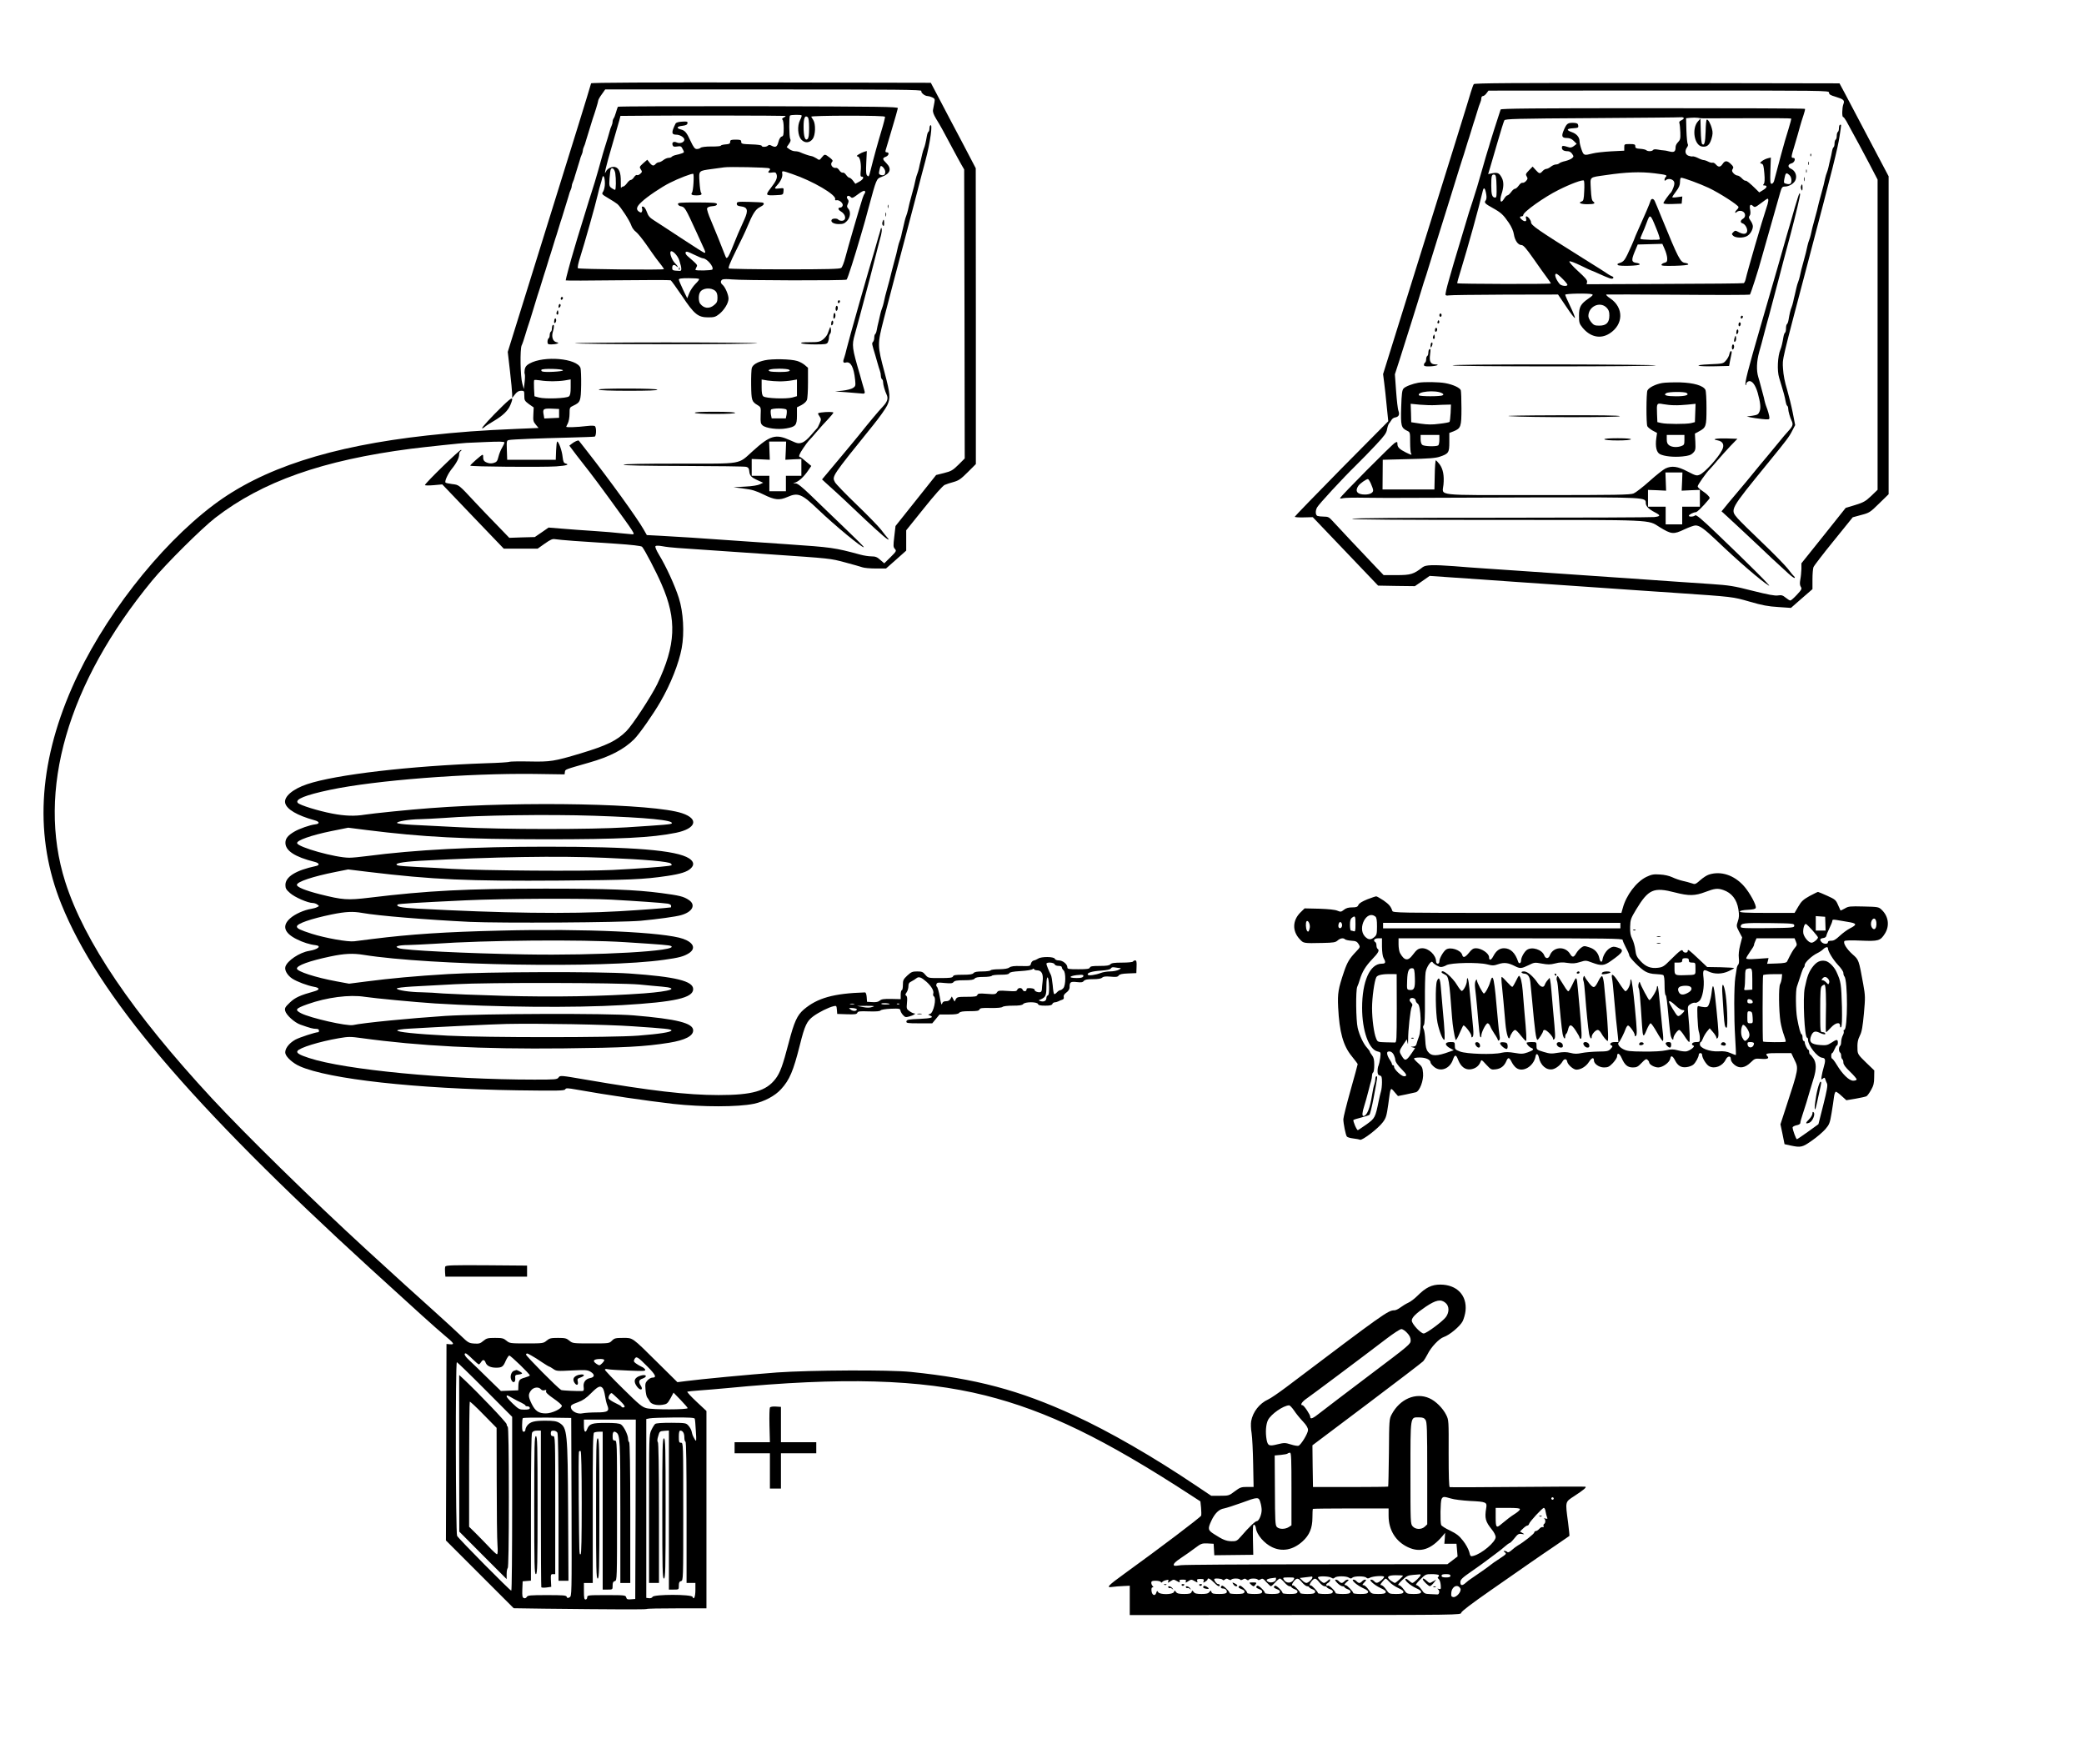 <?xml version="1.0" standalone="no"?>
<!DOCTYPE svg PUBLIC "-//W3C//DTD SVG 20010904//EN"
 "http://www.w3.org/TR/2001/REC-SVG-20010904/DTD/svg10.dtd">
<svg version="1.0" xmlns="http://www.w3.org/2000/svg"
 width="1888pt" height="1598pt" viewBox="0 0 1888 1598"
 preserveAspectRatio="xMidYMid meet">
<g transform="translate(0,1598) scale(0.1,-0.1)"
fill="#000000" stroke="none">
<path d="M5355 15225 c-45 -153 -82 -273 -569 -1836 l-186 -597 20 -173 c11
-96 20 -190 20 -209 l0 -35 26 33 c18 23 34 32 55 32 28 0 29 -2 29 -45 0 -41
3 -47 42 -76 l43 -30 -3 -63 c-3 -55 -1 -66 22 -93 l25 -30 -192 -8 c-334 -14
-521 -28 -817 -60 -877 -97 -1495 -298 -1935 -629 -500 -377 -1011 -1036
-1283 -1656 -308 -703 -340 -1357 -96 -1961 334 -827 1164 -1806 2799 -3300
427 -390 590 -537 670 -604 89 -74 97 -86 53 -83 l-33 3 -2 -890 -3 -890 307
-307 307 -307 275 -4 c620 -7 924 -8 929 -3 3 4 126 6 274 6 l268 0 0 894 0
894 -91 85 c-50 47 -87 87 -82 90 4 2 53 7 108 11 55 4 168 13 250 21 1043
101 1751 81 2340 -66 558 -140 1080 -393 1870 -908 l80 -52 6 -57 c3 -31 3
-64 1 -72 -4 -14 -382 -300 -691 -523 -155 -112 -173 -132 -115 -123 22 3 66
7 99 8 l60 3 0 -133 0 -133 1500 1 c1487 0 1500 0 1503 20 2 13 93 82 265 202
144 100 307 213 362 252 55 38 156 108 225 154 69 47 126 86 128 88 2 1 -4 56
-12 122 -26 194 -28 184 56 239 84 55 113 79 101 85 -4 2 -280 1 -613 -2 -333
-3 -610 -4 -616 -2 -7 2 -10 101 -10 305 1 296 1 303 -22 349 -30 61 -95 126
-152 151 -123 56 -268 -6 -342 -146 -22 -41 -23 -52 -25 -346 -2 -167 -5 -306
-7 -308 -2 -2 -156 -4 -342 -4 l-339 0 -3 189 -2 189 493 371 c271 204 501
380 510 390 10 11 27 39 40 64 31 64 106 143 147 156 53 18 147 97 171 143 11
23 23 65 26 94 15 141 -79 238 -229 238 -78 0 -132 -27 -207 -102 -25 -25 -63
-54 -84 -63 -20 -9 -52 -29 -71 -43 -18 -14 -42 -25 -53 -25 -57 0 -88 -22
-980 -696 -68 -51 -142 -102 -165 -112 -77 -35 -138 -112 -153 -196 -4 -21 -3
-70 4 -109 6 -40 12 -165 14 -279 l4 -208 -59 0 c-53 0 -64 -4 -112 -40 -51
-39 -55 -40 -133 -40 l-80 0 -139 93 c-383 258 -787 491 -1104 636 -496 228
-890 333 -1480 393 -190 20 -915 16 -1210 -5 -253 -19 -696 -61 -824 -78 l-79
-10 -176 174 c-239 237 -226 227 -317 227 -67 0 -78 -3 -100 -25 -25 -25 -27
-25 -191 -25 -162 0 -166 1 -195 25 -26 22 -39 25 -103 25 -64 0 -77 -3 -103
-25 -29 -24 -34 -25 -182 -25 -148 0 -153 1 -182 25 -26 22 -39 25 -103 25
-66 0 -77 -3 -106 -27 -28 -24 -40 -27 -83 -24 -47 3 -56 8 -121 71 -38 37
-144 134 -235 216 -163 146 -378 341 -620 563 -497 456 -1090 1037 -1400 1371
-720 777 -1157 1422 -1329 1962 -261 823 20 1797 787 2728 124 151 452 476
572 569 427 330 973 522 1774 626 118 15 468 52 501 53 11 0 93 4 183 8 115 5
162 4 162 -4 0 -6 -9 -27 -21 -47 -12 -19 -27 -57 -33 -82 -10 -41 -17 -49
-44 -57 -21 -6 -41 -5 -62 4 -27 11 -34 23 -33 58 1 6 -2 12 -6 12 -9 0 -111
-90 -111 -98 0 -10 653 -15 778 -7 96 7 126 16 84 27 -15 4 -20 18 -25 59 -5
54 -35 139 -49 139 -4 0 -8 -37 -10 -82 l-3 -83 -220 0 -220 0 -3 87 c-3 84
-2 88 20 92 29 6 263 15 543 22 121 3 226 7 233 9 13 5 17 72 4 92 -5 8 -28 9
-82 3 -79 -10 -180 -13 -180 -6 0 2 7 17 15 32 8 16 15 55 15 86 0 55 1 58 34
73 65 31 68 40 71 187 1 73 -2 143 -6 155 -32 87 -330 113 -461 40 -28 -15
-39 -29 -44 -53 -3 -18 -3 -37 0 -42 3 -6 3 -39 -1 -73 l-7 -64 -14 50 c-18
62 -22 311 -6 346 7 13 22 58 34 99 12 41 26 84 30 95 4 11 18 54 30 95 48
159 63 206 70 225 4 11 13 40 20 65 7 25 16 54 20 65 4 11 18 54 30 95 12 41
26 84 30 95 4 11 13 40 20 65 7 25 16 54 20 65 4 11 18 54 30 95 12 41 26 84
30 95 4 11 13 40 20 65 7 25 16 54 20 65 4 11 13 40 20 65 6 25 16 53 21 62 5
10 9 25 9 33 0 8 4 23 9 33 5 9 15 37 21 62 7 25 16 54 20 65 4 11 13 40 20
65 6 25 16 53 21 62 5 10 9 25 9 33 0 8 4 23 9 33 5 9 15 37 21 62 7 25 16 54
20 65 4 11 13 40 20 65 7 25 16 54 20 65 17 47 50 154 50 165 0 6 14 32 32 56
l31 44 1435 0 c1237 0 1433 -2 1429 -14 -6 -16 32 -46 57 -46 8 0 27 -5 42
-12 23 -11 25 -16 19 -48 -4 -19 -9 -48 -12 -63 -4 -20 4 -43 29 -85 38 -61
64 -109 148 -267 29 -55 65 -120 79 -145 l26 -45 3 -1309 2 -1309 -57 -57
c-51 -50 -66 -59 -130 -75 l-72 -18 -184 -231 -184 -231 -11 -94 c-10 -85 -10
-97 5 -113 16 -18 14 -22 -39 -75 l-57 -56 -36 31 c-28 26 -45 32 -80 32 -24
0 -70 7 -102 16 -233 63 -256 66 -663 94 -320 22 -668 46 -870 60 -74 5 -195
12 -267 16 l-133 7 -29 51 c-57 101 -310 451 -510 706 -41 52 -75 97 -77 98
-5 7 -39 -8 -63 -27 l-23 -18 67 -89 c38 -49 91 -118 120 -154 28 -36 105
-139 171 -230 242 -333 240 -330 212 -330 -7 0 -51 4 -98 9 -47 6 -159 15
-250 21 -91 6 -220 15 -287 21 l-123 10 -62 -43 -63 -43 -116 -3 -115 -4 -110
114 c-61 62 -146 151 -190 198 -162 174 -154 167 -217 175 -31 4 -59 10 -61
14 -9 13 23 81 56 122 45 55 68 101 68 133 0 13 6 26 13 29 6 2 9 8 5 12 -8 8
-328 -303 -328 -319 0 -4 35 -5 79 -1 l78 7 278 -291 279 -291 154 0 153 0 65
46 c51 36 70 44 91 40 16 -3 93 -10 173 -16 80 -5 248 -16 375 -25 149 -10
234 -20 242 -28 21 -22 130 -230 177 -340 140 -320 129 -551 -39 -903 -53
-109 -226 -374 -281 -428 -87 -86 -176 -129 -414 -201 -241 -72 -272 -77 -465
-73 -93 2 -174 0 -180 -3 -5 -4 -100 -10 -210 -13 -688 -24 -1366 -103 -1623
-190 -131 -44 -212 -114 -198 -171 14 -57 109 -112 264 -155 49 -13 52 -33 6
-38 -45 -5 -143 -39 -188 -66 -58 -34 -80 -62 -80 -101 0 -72 87 -128 263
-172 44 -11 51 -30 14 -38 -183 -39 -277 -97 -277 -172 0 -30 7 -43 42 -73 42
-38 162 -90 206 -90 12 0 31 -6 41 -14 18 -13 18 -14 -1 -23 -10 -6 -35 -13
-54 -16 -64 -10 -148 -47 -191 -86 -76 -67 -55 -133 61 -190 53 -27 119 -48
169 -53 58 -7 22 -39 -59 -52 -86 -14 -198 -89 -214 -143 -10 -31 18 -79 62
-108 43 -28 137 -63 196 -74 54 -9 56 -27 4 -41 -129 -36 -174 -56 -222 -102
-42 -40 -48 -50 -42 -75 9 -38 84 -106 138 -125 88 -31 115 -38 141 -38 17 0
27 -5 27 -15 0 -8 -2 -15 -5 -15 -26 0 -170 -47 -209 -68 -60 -33 -100 -88
-90 -126 8 -34 70 -89 130 -115 264 -117 1052 -204 1973 -218 368 -5 425 -4
432 9 7 13 20 12 106 -3 275 -49 624 -100 873 -129 263 -29 585 -29 730 1 94
20 192 72 246 132 77 84 111 163 171 402 44 177 63 216 123 260 50 36 135 79
182 90 25 6 27 5 30 -32 l3 -38 88 -3 c73 -2 88 0 94 13 5 14 21 16 105 13 66
-2 101 1 106 9 4 6 43 13 92 15 78 3 85 1 88 -17 2 -11 13 -30 24 -41 17 -19
24 -21 56 -12 39 10 66 28 43 28 -7 0 -26 9 -41 20 -27 19 -28 23 -23 76 4 40
2 58 -7 64 -10 6 -9 13 4 31 9 13 16 37 16 55 0 23 6 34 28 44 15 8 35 20 44
28 22 18 44 10 92 -32 45 -41 69 -82 61 -107 -3 -9 -1 -20 5 -24 27 -16 -2
-150 -34 -160 -20 -6 -20 -7 -3 -13 44 -18 16 -27 -93 -32 -99 -4 -115 -7
-118 -22 -3 -16 8 -18 115 -18 l119 0 33 40 33 40 83 0 c61 0 86 4 95 15 9 11
34 15 95 15 66 0 84 3 89 16 5 12 23 15 102 13 60 -1 100 3 107 10 6 6 45 11
93 11 60 0 85 4 94 15 17 21 126 21 134 0 4 -11 21 -15 65 -15 43 0 60 4 65
15 3 8 12 15 21 15 8 0 23 4 33 9 9 5 25 12 36 15 12 4 17 13 13 25 -3 13 5
26 24 40 18 13 29 31 29 45 0 50 8 56 64 50 41 -5 55 -3 65 10 10 12 31 16 83
16 46 0 74 5 83 14 11 10 31 13 76 9 50 -5 64 -3 74 10 8 12 32 17 86 19 l74
3 2 58 c2 43 -1 57 -12 57 -8 0 -17 -4 -20 -10 -3 -6 -48 -10 -99 -10 -71 0
-97 -4 -106 -15 -9 -11 -34 -15 -97 -15 -65 0 -85 -3 -89 -15 -5 -12 -26 -15
-105 -15 -89 0 -99 2 -99 18 0 28 -42 62 -77 62 -18 0 -33 6 -37 15 -7 20
-123 21 -151 1 -11 -7 -29 -15 -40 -17 -10 -2 -22 -15 -25 -28 -5 -23 -8 -24
-90 -22 -63 2 -90 -2 -105 -13 -13 -10 -43 -15 -92 -16 -39 0 -75 -4 -78 -10
-3 -5 -37 -10 -74 -10 -49 0 -72 -4 -81 -15 -9 -11 -34 -15 -97 -15 -65 0 -85
-3 -89 -15 -5 -12 -28 -15 -116 -15 -109 0 -109 0 -135 30 -21 26 -32 30 -74
30 -43 0 -54 -5 -89 -37 -36 -34 -40 -43 -40 -85 0 -27 -4 -48 -10 -48 -5 0
-10 -18 -10 -41 l0 -40 -85 2 c-68 1 -89 -2 -104 -15 -14 -12 -33 -16 -67 -14
l-49 3 -3 43 c-2 24 -8 42 -15 42 -285 -9 -431 -50 -555 -155 -60 -52 -87
-111 -137 -303 -53 -203 -77 -270 -119 -325 -85 -111 -210 -147 -516 -147
-284 0 -618 39 -1205 140 -227 39 -230 39 -244 20 -13 -19 -26 -20 -220 -20
-790 0 -1720 89 -2042 196 -87 28 -115 46 -104 63 18 30 197 85 375 116 87 15
105 15 205 1 526 -72 1079 -101 1833 -93 550 6 731 15 955 51 145 24 217 61
217 112 0 66 -147 103 -540 136 -237 20 -1367 16 -1706 -5 -315 -21 -742 -62
-836 -83 -55 -11 -384 63 -470 107 -60 31 -51 43 58 82 174 62 380 89 519 67
94 -14 453 -48 635 -60 547 -34 1259 -41 1700 -15 475 28 640 65 640 145 0 73
-159 112 -575 141 -268 19 -1306 16 -1645 -5 -301 -18 -515 -38 -741 -67
l-156 -20 -114 21 c-190 35 -359 90 -359 116 0 28 112 69 301 109 127 27 207
31 304 15 603 -96 2169 -123 2719 -45 139 19 182 31 229 61 63 42 41 95 -53
129 -171 61 -893 94 -1650 75 -512 -12 -820 -33 -1165 -76 -66 -8 -141 -18
-166 -21 -59 -7 -260 29 -384 68 -108 35 -135 48 -135 66 0 26 126 70 314 109
129 26 192 29 277 14 144 -26 585 -62 974 -81 286 -13 1370 -6 1550 10 151 14
319 37 366 51 103 29 136 93 70 137 -47 32 -85 41 -251 63 -238 31 -486 40
-1050 40 -712 0 -1065 -18 -1593 -82 -201 -24 -240 -21 -452 32 -129 33 -205
64 -205 84 0 28 143 76 349 117 l115 23 180 -22 c590 -71 906 -85 1741 -79
625 5 756 10 970 42 121 18 180 37 212 67 35 32 30 63 -14 92 -114 74 -505
106 -1292 106 -659 0 -1192 -28 -1626 -85 -60 -8 -133 -15 -160 -15 -125 0
-466 95 -473 132 -5 25 128 72 309 109 l154 31 165 -21 c520 -65 879 -83 1625
-84 668 0 960 14 1180 59 182 38 210 125 55 177 -258 87 -1435 111 -2285 46
-180 -13 -513 -47 -590 -59 -92 -15 -180 -12 -295 10 -126 24 -294 76 -312 97
-27 32 66 70 292 118 414 87 1242 151 1850 144 l275 -4 3 22 c3 24 -2 21 217
84 191 54 317 120 410 212 48 48 175 229 239 341 92 159 166 345 192 484 26
138 15 328 -26 456 -36 113 -116 287 -179 390 -26 43 -38 73 -32 79 5 5 29 5
62 -1 30 -6 92 -13 139 -16 125 -9 438 -30 815 -56 582 -40 563 -38 699 -74
73 -19 144 -40 159 -45 16 -6 70 -11 121 -11 l93 0 92 81 91 81 0 92 0 92 160
199 c93 117 172 205 188 212 15 7 52 19 82 27 46 13 66 27 128 89 l73 73 0
1340 -1 1340 -123 235 c-69 129 -160 303 -204 387 l-80 152 -1538 3 c-1018 1
-1539 -1 -1540 -8z m-255 -2600 c0 -11 -163 -20 -187 -10 -8 2 -11 10 -8 15 9
14 195 9 195 -5z m-95 -99 c33 0 84 3 113 8 l52 9 0 -70 c0 -53 -4 -74 -16
-84 -22 -18 -215 -25 -271 -10 l-41 11 -4 71 c-2 39 -1 73 2 76 3 3 28 1 55
-3 28 -5 77 -8 110 -8z m60 -291 l0 -40 -67 -3 -67 -3 -6 35 c-10 51 -2 57 73
54 l67 -3 0 -40z m320 -3645 c475 -16 719 -40 701 -69 -6 -9 -54 -13 -411 -36
-317 -20 -1118 -20 -1510 1 -165 8 -360 19 -433 22 -74 4 -133 11 -135 17 -3
14 112 33 208 34 43 1 140 6 215 11 319 25 940 34 1365 20z m100 -381 c363
-15 575 -34 593 -52 13 -14 11 -16 -19 -21 -71 -10 -292 -26 -511 -37 -252
-13 -1184 -6 -1453 10 -88 6 -230 13 -315 17 -85 4 -164 10 -175 14 -46 16 30
32 199 42 662 36 1258 46 1681 27z m56 -379 c218 -12 461 -29 507 -36 19 -3
32 -11 32 -19 0 -8 -1 -15 -2 -15 -50 -7 -264 -23 -468 -35 -458 -26 -1059
-18 -1833 24 -144 8 -193 18 -174 37 7 7 174 17 617 38 339 16 1073 19 1321 6z
m119 -385 c345 -22 403 -27 419 -35 84 -45 -664 -88 -1324 -76 -531 9 -1092
37 -1140 56 -28 11 -28 13 -10 20 11 5 54 9 95 9 41 1 145 6 230 11 473 33
1333 40 1730 15z m3894 -200 c3 -9 18 -15 36 -15 19 0 30 -5 30 -14 0 -7 7
-19 15 -26 22 -18 21 -137 -2 -162 -9 -10 -21 -18 -28 -18 -7 0 -20 -9 -30
-20 -10 -11 -21 -18 -25 -15 -4 2 -10 38 -13 80 -4 41 -11 83 -16 92 -18 35
-41 91 -41 102 0 17 67 13 74 -4z m595 -35 c9 0 4 -6 -13 -15 -15 -8 -50 -15
-77 -15 -27 0 -66 -6 -86 -14 -50 -19 -111 -27 -118 -16 -10 17 38 32 119 37
56 4 84 10 90 20 6 11 17 13 38 9 17 -3 38 -6 47 -6z m-755 -20 c42 0 59 -32
52 -97 -4 -32 -7 -66 -7 -75 0 -10 -5 -20 -10 -24 -16 -9 -59 5 -56 19 1 7
-12 13 -35 15 -29 2 -38 0 -38 -12 0 -20 -29 -21 -36 -1 -8 20 -40 19 -48 -1
-6 -15 -18 -16 -89 -11 -74 5 -84 4 -95 -13 -11 -17 -20 -19 -92 -13 -68 5
-80 4 -86 -11 -5 -13 -22 -16 -95 -16 -80 0 -89 -2 -100 -22 l-11 -21 -13 23
-12 23 -12 -21 c-8 -15 -21 -22 -40 -22 -21 0 -31 -6 -36 -22 -5 -17 -11 -1
-21 62 -8 46 -20 87 -26 91 -6 4 -8 15 -4 24 5 15 15 16 74 10 56 -5 71 -4 81
9 10 12 33 16 96 16 61 0 86 4 95 15 9 11 32 15 81 15 37 0 71 5 74 10 3 6 39
10 80 10 52 0 74 4 78 13 4 10 34 16 102 20 54 3 103 11 109 17 7 7 12 7 14 0
2 -5 14 -10 26 -10z m420 -55 c-5 -11 -21 -15 -60 -15 -91 0 -63 24 33 29 25
1 31 -2 27 -14z m-310 -96 c1 -50 -3 -74 -11 -76 -7 -3 -13 -13 -13 -23 0 -25
-21 -38 -50 -30 -23 7 -24 8 -5 15 49 21 55 35 55 124 0 108 21 99 24 -10z
m-3709 22 c66 -7 157 -15 203 -19 161 -14 85 -42 -163 -61 -367 -27 -819 -35
-1275 -22 -245 7 -490 17 -545 21 -55 5 -143 10 -195 11 -108 1 -225 19 -225
34 0 6 58 13 140 18 77 4 253 13 390 21 299 17 1479 14 1670 -3z m2265 -177
c0 -2 -18 -4 -41 -4 -22 0 -38 4 -35 8 5 8 76 4 76 -4z m-322 -1 c-10 -2 -26
-2 -35 0 -10 3 -2 5 17 5 19 0 27 -2 18 -5z m409 1 c-3 -3 -12 -4 -19 -1 -8 3
-5 6 6 6 11 1 17 -2 13 -5z m-244 -26 c-23 -8 -49 -8 -85 -1 l-53 10 85 1 c73
0 80 -2 53 -10z m-140 -23 c-4 -17 -37 -17 -58 0 -19 14 -18 15 20 13 22 -2
39 -7 38 -13z m-2033 -152 c298 -20 355 -26 353 -38 -3 -15 -110 -32 -303 -47
-235 -18 -1381 -18 -1725 0 -287 15 -458 33 -456 47 0 6 47 13 103 16 283 17
750 40 888 43 289 6 914 -5 1140 -21z m7366 -2506 c34 -29 35 -83 4 -127 -29
-40 -177 -150 -202 -150 -27 0 -108 87 -108 117 0 28 39 66 126 125 94 63 138
71 180 35z m-348 -272 c23 -24 32 -44 32 -68 0 -33 -11 -42 -372 -314 -205
-155 -404 -306 -443 -337 -72 -58 -95 -67 -95 -40 0 19 -57 104 -70 104 -25 0
-5 32 38 61 45 31 477 354 722 541 63 48 124 88 136 88 11 0 35 -16 52 -35z
m-8469 -235 c28 -27 54 -50 59 -50 4 0 13 9 20 20 16 27 31 25 42 -5 11 -29
45 -45 95 -45 52 0 64 9 86 61 12 27 27 49 33 49 13 0 186 -167 186 -180 0 -4
-21 -13 -46 -20 -50 -14 -56 -23 -58 -79 l-1 -36 -79 -3 -78 -3 -117 114 c-64
63 -137 134 -163 158 -44 39 -61 69 -39 69 5 0 32 -22 60 -50z m537 29 c21
-11 63 -38 95 -60 32 -21 61 -39 64 -39 4 0 20 -9 37 -21 28 -20 37 -21 168
-14 124 6 141 5 169 -11 42 -25 40 -50 -3 -58 -42 -8 -65 -40 -58 -84 3 -22 0
-32 -9 -33 -42 -3 -186 4 -195 9 -33 19 -324 313 -319 322 8 13 9 13 51 -11z
m1053 -102 c72 -73 82 -97 40 -97 -11 0 -30 -11 -43 -25 -20 -21 -22 -32 -18
-82 2 -32 9 -64 15 -72 6 -7 16 -23 22 -34 13 -28 62 -41 117 -33 39 6 46 11
72 58 l28 52 64 -66 c35 -36 64 -70 64 -74 0 -15 -319 -15 -372 -1 -41 10 -68
33 -212 175 -91 89 -166 168 -166 174 0 6 11 8 28 4 15 -3 98 -9 185 -12 140
-6 157 -5 152 9 -4 8 -18 20 -33 26 -15 7 -38 20 -51 30 -20 15 -22 21 -12 40
16 28 28 21 120 -72z m-395 64 c3 -4 -6 -18 -19 -31 -23 -22 -25 -22 -50 -6
-41 27 -30 44 32 45 17 1 34 -3 37 -8z m-1081 -268 l247 -248 0 -787 c0 -434
-3 -788 -8 -788 -11 0 -479 472 -491 497 -13 26 -16 1573 -2 1573 4 0 119
-111 254 -247z m1068 11 c7 -9 16 -39 20 -68 4 -28 13 -66 20 -84 23 -56 7
-67 -97 -67 -49 0 -106 -4 -126 -8 -41 -10 -93 13 -104 45 -8 26 0 33 64 56
43 16 74 37 118 82 62 62 83 71 105 44z m-561 -9 c8 -10 21 -13 33 -9 15 5 19
3 14 -9 -4 -11 16 -30 69 -67 41 -28 74 -57 74 -65 0 -27 -90 -69 -145 -69
-65 0 -96 21 -129 88 -31 64 -32 85 -5 120 23 30 69 35 89 11z m703 -90 c58
-56 69 -75 42 -75 -8 0 -15 3 -15 8 0 4 -25 18 -55 32 -30 14 -58 33 -61 42
-5 16 13 47 27 48 3 0 31 -25 62 -55z m-961 10 c24 -14 60 -33 81 -42 20 -10
37 -21 37 -25 0 -5 9 -8 20 -8 11 0 20 -7 20 -15 0 -11 -12 -15 -49 -15 -45 0
-52 4 -105 54 -31 30 -56 59 -56 65 0 15 4 14 52 -14z m7081 -112 c17 -26 53
-71 80 -99 33 -35 47 -59 47 -79 0 -30 -63 -133 -86 -142 -8 -3 -40 2 -70 12
-52 16 -59 16 -121 1 -75 -19 -87 -14 -98 41 -12 67 -7 140 13 180 28 53 136
129 190 132 7 1 27 -20 45 -46z m-6545 -875 c2 -801 2 -807 -18 -818 -16 -9
-22 -8 -26 5 -5 13 -32 15 -180 15 -151 0 -174 -2 -182 -17 -6 -10 -16 -14
-26 -10 -14 6 -16 19 -14 79 l3 73 38 3 37 3 0 660 c0 436 4 667 10 680 8 13
21 19 45 19 l35 0 0 -706 c0 -388 2 -709 4 -713 3 -4 24 -5 47 -2 l43 6 -3 58
c-2 52 -1 57 18 57 l21 0 0 625 c0 618 0 625 -20 625 -15 0 -20 7 -20 25 0 20
5 25 25 25 14 0 29 -8 35 -19 6 -13 10 -244 10 -680 l0 -661 45 0 45 0 -3 628
c-4 723 -8 758 -79 802 -27 16 -51 20 -129 20 -100 0 -137 -10 -164 -46 -8
-11 -15 -27 -15 -36 0 -10 -7 -18 -15 -18 -12 0 -15 13 -15 58 0 32 3 62 7 66
4 3 104 5 222 4 l216 -3 3 -807z m1116 800 c3 -7 7 -58 10 -113 6 -91 5 -98
-9 -75 -20 34 -22 41 -29 72 -3 15 -16 39 -29 53 -21 24 -26 25 -155 26 -86 0
-138 -3 -147 -11 -7 -6 -23 -31 -34 -55 -21 -44 -21 -56 -21 -715 l0 -670 45
0 45 0 0 633 c0 407 -4 637 -10 643 -7 7 -6 25 3 54 12 43 14 45 55 48 l42 3
0 -720 0 -721 45 0 c45 0 45 0 45 36 0 27 5 37 20 41 20 5 20 14 20 629 0 617
0 624 -20 624 -18 0 -20 7 -20 55 0 38 4 55 13 55 23 0 37 -23 37 -62 0 -21 5
-38 10 -38 7 0 10 -220 10 -640 l0 -640 40 0 40 0 0 -64 c0 -62 -14 -94 -26
-62 -9 24 -349 24 -362 0 -5 -9 -18 -14 -33 -12 l-24 3 0 810 0 810 30 6 c17
4 115 7 218 8 142 1 189 -2 191 -11z m6620 -10 c14 -20 16 -83 16 -485 l0
-462 -22 -21 c-30 -28 -84 -27 -110 3 -20 22 -20 34 -20 486 0 525 -3 501 78
501 33 0 46 -5 58 -22z m-7156 -810 l-3 -813 -38 -3 c-32 -3 -39 0 -44 17 -5
20 -12 21 -179 21 -167 0 -174 -1 -174 -20 0 -11 -7 -20 -15 -20 -12 0 -15 15
-15 75 l0 75 40 0 40 0 0 677 c-1 541 2 678 12 685 7 4 28 8 46 8 l32 0 0
-715 0 -715 45 0 c45 0 45 0 45 36 0 27 5 37 20 41 20 5 20 14 20 639 0 627 0
634 -20 634 -17 0 -20 7 -20 40 0 39 11 50 35 32 32 -23 35 -76 35 -720 l0
-642 45 0 45 0 0 634 c0 413 -4 637 -10 641 -5 3 -10 17 -10 31 0 34 -38 112
-63 129 -16 11 -52 15 -139 15 -126 0 -149 -8 -169 -57 -15 -40 -29 -25 -29
32 l0 55 235 0 235 0 -2 -812z m-488 56 c0 -316 -3 -464 -10 -464 -13 0 -12
-29 -17 500 -2 228 -1 420 2 428 3 7 9 10 15 7 6 -4 10 -170 10 -471z m6430
127 l0 -329 -25 -16 c-33 -21 -88 -21 -108 2 -14 15 -16 58 -17 332 l-2 315
55 5 c31 3 59 8 63 13 4 4 13 7 21 7 11 0 13 -61 13 -329z m1445 -86 c27 -9
104 -18 170 -22 150 -7 159 -11 149 -66 -15 -90 -7 -121 52 -194 19 -23 34
-53 34 -67 0 -45 -128 -153 -203 -171 -24 -7 -27 -4 -37 38 -7 24 -31 69 -56
100 -34 44 -59 63 -118 92 -41 19 -77 42 -80 51 -10 26 -7 214 4 235 13 23 20
23 85 4z m929 -6 c-3 -5 -10 -7 -15 -3 -5 3 -7 10 -3 15 3 5 10 7 15 3 5 -3 7
-10 3 -15z m-2656 -28 c7 -21 12 -53 12 -70 0 -42 -25 -101 -44 -101 -14 0
-71 -54 -144 -139 -35 -40 -42 -44 -85 -43 -49 1 -80 14 -159 65 -55 35 -58
47 -24 120 31 67 69 105 115 112 20 4 90 26 156 50 151 56 159 56 173 6z
m1162 -123 c0 -128 64 -232 175 -284 112 -53 210 -21 314 102 l23 28 -3 -50
-4 -49 55 0 55 0 5 -57 5 -58 -46 -35 -46 -35 -1179 -1 c-648 0 -1204 -4
-1234 -8 -30 -5 -58 -7 -62 -4 -16 9 7 34 65 72 34 22 89 61 122 86 56 42 63
45 115 43 l55 -3 3 -52 3 -52 177 2 176 2 -3 139 c-2 112 0 137 11 134 7 -3
15 -18 16 -33 7 -57 76 -138 147 -171 92 -44 190 -25 276 53 62 56 89 121 89
214 0 42 2 78 4 80 2 2 158 4 345 4 l341 0 0 -67z m1190 60 c0 -7 -19 -25 -43
-40 -41 -26 -72 -50 -126 -95 -45 -39 -51 -32 -51 62 l0 85 110 0 c81 0 110
-3 110 -12z m232 -20 c3 -18 9 -41 13 -52 7 -16 5 -17 -16 -12 -13 3 -18 3
-11 0 15 -7 16 -40 1 -49 -6 -4 -8 -13 -5 -21 3 -8 0 -11 -8 -8 -7 3 -21 -4
-31 -16 -10 -11 -24 -20 -32 -20 -7 0 -13 -6 -13 -12 0 -12 -97 -89 -150 -119
-13 -8 -38 -26 -54 -41 -20 -18 -34 -24 -40 -18 -6 6 -17 10 -25 10 -12 0 -11
-3 3 -13 16 -12 12 -17 -49 -57 -37 -24 -73 -49 -79 -55 -10 -10 -141 -102
-184 -130 -9 -5 -27 -20 -41 -32 -34 -31 -51 -29 -51 5 1 23 16 38 101 97 56
39 111 78 122 87 12 9 51 38 87 65 36 26 79 60 95 75 17 15 35 28 40 29 6 0
26 20 45 44 30 38 39 43 65 39 29 -5 29 -4 7 9 l-22 13 28 27 c15 15 33 27 39
27 6 0 13 6 15 14 4 20 120 145 134 146 7 0 14 -15 16 -32z m-1132 -577 c0
-12 -62 -71 -74 -71 -6 0 -20 10 -33 22 -13 12 -26 18 -30 15 -12 -12 41 -58
94 -83 38 -17 51 -28 47 -39 -5 -11 -22 -15 -68 -15 -60 1 -62 2 -88 40 -15
22 -36 40 -45 40 -13 0 -4 13 29 45 42 39 54 44 100 48 29 2 56 4 61 5 4 1 7
-2 7 -7z m165 0 c3 -5 0 -13 -5 -16 -8 -5 -6 -11 3 -18 9 -7 17 -31 19 -54 3
-39 2 -42 -17 -37 -14 4 -16 3 -7 -4 17 -11 12 -47 -6 -46 -6 1 -36 2 -64 3
-50 2 -55 4 -80 41 -15 22 -36 40 -45 40 -12 0 -2 15 32 50 48 48 52 50 107
50 31 0 59 -4 63 -9z m105 -6 c0 -11 -11 -15 -40 -15 -29 0 -40 4 -40 15 0 11
11 15 40 15 29 0 40 -4 40 -15z m-626 -41 c-34 -27 -47 -29 -64 -9 -7 8 -19
15 -28 15 -27 0 29 -50 85 -76 38 -17 51 -28 47 -39 -5 -11 -22 -15 -68 -15
-60 1 -62 2 -88 40 -15 22 -35 40 -45 40 -14 0 -13 4 7 25 18 19 20 25 8 25
-9 0 -21 -7 -28 -15 -7 -8 -18 -15 -25 -15 -7 0 -18 7 -25 15 -7 8 -19 15 -28
15 -27 0 29 -50 85 -76 38 -17 51 -28 47 -39 -5 -11 -22 -15 -70 -15 -35 0
-64 4 -64 8 0 13 -56 72 -68 72 -18 0 -14 10 11 31 17 14 19 18 6 19 -9 0 -22
-7 -29 -15 -7 -8 -18 -15 -25 -15 -7 0 -18 7 -25 15 -7 8 -19 15 -28 15 -11 0
-8 -8 13 -30 16 -16 37 -30 47 -30 10 0 18 -4 18 -8 0 -4 14 -13 30 -19 21 -8
28 -16 24 -27 -5 -12 -21 -16 -70 -16 -35 0 -64 4 -64 8 0 16 -59 74 -69 68
-5 -4 -12 -2 -16 3 -3 6 4 15 15 21 11 6 20 17 20 26 0 11 -5 10 -22 -6 -12
-11 -27 -20 -33 -20 -14 0 -55 37 -55 50 0 14 97 12 120 -2 15 -10 22 -10 32
0 16 16 103 16 128 0 15 -10 22 -10 32 0 15 15 110 16 126 0 9 -9 17 -9 34 0
28 14 122 20 127 8 2 -4 -9 -19 -25 -32z m196 42 c0 -8 -64 -66 -73 -66 -4 0
-21 10 -37 21 -44 33 -29 49 46 49 35 0 64 -2 64 -4z m-820 -16 c0 -15 -38
-50 -55 -50 -8 0 -25 10 -37 23 l-23 22 50 6 c28 3 53 7 58 7 4 1 7 -2 7 -8z
m-330 -15 c0 -24 -43 -39 -70 -25 -27 15 -16 27 30 33 19 2 36 5 38 5 1 1 2
-5 2 -13z m161 -4 c-20 -37 -71 -37 -91 0 -10 18 -7 19 45 19 51 0 55 -1 46
-19z m-817 -14 c-5 -16 -4 -17 15 -5 12 7 21 16 21 20 0 18 25 6 57 -27 34
-35 53 -44 53 -25 0 6 -7 10 -15 10 -12 0 -35 28 -35 44 0 11 69 6 75 -4 5 -8
12 -7 22 1 11 10 19 10 33 1 12 -7 21 -8 25 -2 3 6 21 10 40 10 19 0 37 -4 40
-10 4 -6 13 -5 25 2 14 9 22 9 33 -1 10 -8 17 -9 22 -1 8 13 72 13 80 0 4 -6
13 -5 26 3 17 10 23 7 52 -26 19 -20 37 -37 41 -37 4 0 22 16 39 35 17 19 36
35 42 35 6 0 25 -16 41 -35 16 -19 37 -35 46 -35 10 0 18 -4 18 -8 0 -4 14
-13 30 -19 21 -8 28 -16 24 -27 -5 -12 -21 -16 -70 -16 -35 0 -64 4 -64 8 0
17 -59 74 -69 67 -18 -11 -13 -20 19 -32 21 -8 28 -16 24 -27 -5 -12 -21 -16
-70 -16 -35 0 -64 4 -64 8 0 17 -59 74 -69 67 -18 -11 -13 -20 19 -32 21 -8
28 -16 24 -27 -5 -12 -21 -16 -70 -16 -35 0 -64 4 -64 8 0 17 -59 74 -69 67
-18 -11 -13 -20 19 -32 21 -8 28 -16 24 -27 -5 -12 -21 -16 -70 -16 -35 0 -64
3 -64 8 -1 16 -60 73 -70 67 -16 -10 -12 -25 8 -25 24 0 42 -19 35 -36 -4 -10
-24 -14 -68 -14 -51 0 -64 3 -70 18 -6 16 -7 16 -19 0 -10 -14 -28 -18 -71
-18 -43 0 -61 4 -71 18 -12 16 -13 16 -19 0 -6 -14 -19 -18 -67 -18 -46 0 -64
4 -74 18 -12 16 -13 16 -19 0 -10 -25 -129 -26 -143 -1 -9 14 -10 14 -17 -6
-10 -34 -39 -23 -43 17 -2 21 1 32 9 32 10 0 10 3 1 12 -7 7 -12 20 -12 30 0
14 8 18 39 18 22 0 43 -5 47 -11 4 -7 9 -8 13 -1 3 6 19 14 34 17 23 6 26 5
21 -10 -7 -16 -5 -16 21 1 26 17 29 17 57 1 26 -15 29 -15 24 -2 -4 12 2 15
29 15 28 0 33 -3 28 -16 -5 -14 -2 -14 22 2 26 17 29 17 57 1 28 -16 29 -16
24 1 -5 15 0 18 29 18 30 0 34 -3 29 -19z m892 -12 c16 -19 37 -35 46 -35 10
0 18 -4 18 -8 0 -4 14 -13 30 -19 21 -8 28 -16 24 -27 -5 -12 -21 -16 -70 -16
-35 0 -64 4 -64 8 0 13 -57 73 -66 70 -16 -5 -10 16 10 40 26 30 38 28 72 -13z
m157 0 c15 -19 37 -35 47 -35 11 0 20 -4 20 -8 0 -4 14 -13 30 -19 21 -8 28
-16 24 -27 -5 -12 -21 -16 -70 -16 -35 0 -64 4 -64 8 0 13 -57 73 -66 70 -16
-5 -10 16 10 40 26 30 36 28 69 -13z m634 5 c14 -17 49 -41 79 -55 39 -18 52
-29 48 -40 -5 -11 -22 -15 -68 -15 -60 1 -62 2 -88 40 -15 22 -35 40 -44 40
-12 0 -11 6 8 29 13 17 27 30 31 30 5 1 20 -13 34 -29z m643 -60 c14 -25 -34
-82 -64 -78 -17 3 -21 9 -18 38 4 59 58 84 82 40z"/>
<path d="M4659 3563 c-25 -6 -40 -48 -29 -78 14 -38 41 -33 38 8 -3 29 0 32
30 35 17 2 32 7 32 11 0 7 -47 33 -53 30 -1 -1 -9 -3 -18 -6z"/>
<path d="M5223 3518 c-30 -15 -36 -37 -18 -65 19 -29 37 -21 29 13 -5 21 -2
26 25 35 17 6 31 15 31 20 0 12 -40 10 -67 -3z"/>
<path d="M5807 3519 c-62 -17 -73 -53 -34 -103 29 -36 57 -28 33 10 -24 35
-19 54 14 65 49 17 37 42 -13 28z"/>
<path d="M4160 2815 l1 -710 214 -215 215 -215 0 47 c0 26 5 50 10 53 6 4 10
228 10 640 0 412 -4 636 -10 640 -5 3 -10 14 -10 23 0 15 -248 275 -388 407
l-42 39 0 -709z m340 -260 c0 -269 3 -527 7 -572 4 -55 2 -83 -5 -83 -5 0 -38
30 -73 68 -35 37 -90 93 -121 124 l-58 57 0 564 c0 310 3 566 6 569 3 3 59
-49 124 -116 l119 -121 1 -490z"/>
<path d="M4840 2345 c0 -549 2 -625 15 -625 13 0 15 76 15 625 0 549 -2 625
-15 625 -13 0 -15 -76 -15 -625z"/>
<path d="M6000 2315 c0 -558 2 -635 15 -635 13 0 15 77 15 635 0 558 -2 635
-15 635 -13 0 -15 -77 -15 -635z"/>
<path d="M5400 2315 c0 -558 2 -635 15 -635 13 0 15 77 15 635 0 558 -2 635
-15 635 -13 0 -15 -77 -15 -635z"/>
<path d="M13948 2243 c7 -3 16 -2 19 1 4 3 -2 6 -13 5 -11 0 -14 -3 -6 -6z"/>
<path d="M12890 1673 c0 -12 53 -63 64 -62 6 0 21 13 34 29 l23 30 -30 -17
c-29 -17 -30 -17 -54 5 -24 22 -37 28 -37 15z"/>
<path d="M12988 1603 c7 -3 16 -2 19 1 4 3 -2 6 -13 5 -11 0 -14 -3 -6 -6z"/>
<path d="M11173 1629 c7 -11 17 -19 24 -19 21 0 15 14 -11 26 -23 11 -24 10
-13 -7z"/>
<path d="M11320 1642 c0 -7 29 -32 37 -32 4 0 13 8 19 18 10 15 7 17 -22 17
-19 0 -34 -1 -34 -3z"/>
<path d="M10548 1623 c7 -3 16 -2 19 1 4 3 -2 6 -13 5 -11 0 -14 -3 -6 -6z"/>
<path d="M10705 1620 c4 -6 11 -8 16 -5 14 9 11 15 -7 15 -8 0 -12 -5 -9 -10z"/>
<path d="M10865 1620 c4 -6 11 -8 16 -5 14 9 11 15 -7 15 -8 0 -12 -5 -9 -10z"/>
<path d="M10906 1613 c-12 -12 -6 -21 19 -25 14 -3 25 -2 25 1 0 10 -37 30
-44 24z"/>
<path d="M10585 1599 c4 -6 10 -8 13 -5 3 3 12 0 21 -7 14 -11 14 -10 2 6 -14
18 -47 24 -36 6z"/>
<path d="M10745 1599 c4 -6 10 -8 13 -5 3 3 12 0 21 -7 14 -11 14 -10 2 6 -14
18 -47 24 -36 6z"/>
<path d="M13352 15218 c-5 -7 -17 -40 -27 -73 -17 -60 -172 -560 -576 -1852
l-219 -702 10 -78 c6 -43 16 -139 23 -213 l14 -136 -424 -428 c-232 -236 -423
-433 -423 -437 0 -5 37 -7 81 -6 l82 2 296 -310 296 -310 167 -3 166 -2 67 46
67 47 172 -12 c94 -6 232 -16 306 -21 74 -5 201 -14 283 -20 343 -23 445 -31
580 -40 200 -14 419 -29 577 -40 74 -5 207 -14 295 -20 546 -37 530 -36 685
-80 113 -33 171 -44 260 -49 l115 -8 97 85 98 85 0 88 c0 48 4 98 9 111 5 13
87 120 183 238 l173 214 77 21 c73 19 81 24 162 104 l86 84 0 1440 0 1440
-172 326 c-94 179 -194 369 -222 421 l-51 95 -1651 3 c-1314 2 -1654 -1 -1662
-10z m3218 -77 c0 -16 13 -24 58 -37 75 -23 86 -33 72 -68 -12 -32 -14 -116
-2 -116 5 0 17 -17 29 -37 11 -21 31 -58 45 -83 47 -85 85 -155 162 -301 l76
-146 0 -1405 0 -1405 -58 -56 c-51 -48 -70 -59 -145 -82 l-86 -26 -200 -251
-201 -251 0 -51 c-1 -28 -5 -71 -10 -96 -6 -33 -5 -50 4 -65 12 -18 9 -26 -35
-73 -26 -28 -53 -52 -59 -52 -7 0 -26 12 -43 26 -26 21 -37 25 -69 20 -27 -5
-90 7 -230 42 -171 44 -213 50 -373 61 -99 6 -238 16 -310 21 -71 5 -200 14
-285 20 -85 6 -216 15 -290 20 -74 5 -205 14 -290 20 -233 16 -430 30 -580 40
-74 5 -207 14 -295 20 -88 6 -215 15 -283 21 -191 14 -255 12 -283 -9 -82 -64
-109 -72 -235 -72 l-119 0 -70 73 c-142 149 -362 383 -395 420 -29 32 -39 37
-76 37 -23 0 -49 3 -58 6 -19 7 -21 46 -4 77 15 29 237 269 353 382 51 50 133
134 183 188 75 80 93 105 98 138 4 22 12 46 18 53 6 6 16 21 22 31 6 11 20 21
32 23 33 5 44 25 32 58 -7 16 -16 97 -22 181 l-11 152 43 133 c50 156 66 207
110 348 18 58 41 130 50 160 9 30 27 89 40 130 12 41 26 84 30 95 4 11 18 54
30 95 31 102 58 189 90 290 15 47 37 119 50 160 13 41 35 113 50 160 25 79 43
137 93 300 11 36 23 74 27 85 4 11 18 54 30 95 12 41 26 84 30 95 4 11 13 40
20 65 7 25 16 54 20 65 4 11 18 54 30 95 12 41 26 83 31 92 5 10 9 27 9 38 0
11 7 20 15 20 8 0 22 11 32 25 l18 24 1543 1 c1522 0 1542 0 1542 -19z"/>
<path d="M13595 14988 c-38 -116 -85 -263 -95 -298 -7 -25 -16 -56 -21 -70 -5
-14 -29 -97 -54 -185 -24 -88 -63 -216 -86 -285 -23 -69 -45 -138 -49 -155 -5
-16 -18 -61 -30 -100 -12 -38 -25 -83 -30 -100 -5 -16 -18 -61 -30 -100 -12
-38 -25 -83 -30 -100 -5 -16 -24 -86 -44 -153 -20 -68 -33 -128 -30 -134 3 -5
16 -7 28 -4 12 3 240 6 506 7 l485 1 75 -111 c41 -62 76 -107 78 -101 2 6 -17
53 -42 105 -25 52 -46 99 -46 105 0 11 216 15 244 4 11 -4 3 -14 -31 -37 -73
-50 -88 -77 -88 -157 0 -61 3 -72 31 -107 70 -86 163 -107 246 -54 127 81 130
234 6 318 -26 17 -42 33 -35 35 7 1 300 1 652 -2 352 -3 644 -2 648 1 7 5 79
228 107 334 9 30 137 481 167 588 14 49 20 57 41 57 41 0 87 28 99 61 15 39
-4 84 -43 101 -31 14 -27 40 6 48 29 7 42 50 16 50 -21 0 -21 5 15 123 17 56
37 127 45 157 8 30 23 78 33 107 10 29 16 54 13 57 -3 4 -623 6 -1379 6 -1090
0 -1374 -3 -1378 -12z m1659 -77 c3 -4 -6 -13 -20 -20 -19 -8 -24 -16 -19 -29
3 -9 7 -46 8 -82 2 -55 -1 -67 -20 -87 -13 -12 -23 -32 -23 -45 0 -42 -13 -51
-56 -40 -21 6 -46 10 -54 10 -8 0 -31 3 -51 7 -23 4 -39 3 -43 -4 -9 -13 -48
-14 -61 -2 -6 6 -30 11 -55 13 -37 2 -45 6 -45 23 0 17 -7 20 -50 20 -49 0
-50 -1 -50 -30 l0 -30 -120 -6 c-66 -4 -140 -12 -165 -19 -80 -20 -82 -20
-102 35 -10 28 -18 62 -18 76 0 36 -27 67 -70 82 -52 18 -48 32 10 35 46 3 51
5 48 25 -2 17 -10 22 -38 24 -55 2 -65 -4 -89 -57 -28 -63 -23 -80 24 -80 25
0 44 -8 62 -26 l27 -27 -24 -19 c-15 -12 -31 -17 -44 -13 -58 18 -66 18 -66
-3 0 -21 18 -32 55 -32 13 0 29 -10 38 -24 15 -22 15 -25 -1 -39 -10 -9 -37
-20 -61 -26 -24 -5 -48 -14 -54 -20 -6 -6 -20 -11 -32 -11 -11 0 -31 -9 -45
-20 -14 -11 -32 -20 -41 -20 -9 0 -24 -9 -34 -20 -24 -27 -30 -25 -63 11 l-27
30 -33 -34 c-30 -31 -32 -37 -21 -55 11 -18 10 -24 -6 -42 -10 -11 -24 -18
-32 -16 -7 3 -22 -8 -33 -24 -12 -17 -27 -30 -35 -30 -8 0 -23 -13 -35 -30
-12 -16 -27 -30 -34 -30 -6 0 -20 -14 -30 -31 -29 -49 -43 -22 -23 42 21 63
22 111 3 148 -23 43 -36 50 -83 42 l-41 -8 14 46 c8 25 39 132 69 236 30 105
59 197 64 205 7 13 110 16 797 20 434 3 797 6 806 8 9 1 19 -2 22 -7z m179 -3
c15 0 199 0 408 1 210 1 384 0 386 -3 3 -2 -9 -46 -25 -98 -17 -51 -46 -154
-66 -228 -41 -155 -55 -205 -64 -240 -4 -14 -14 -25 -22 -25 -13 0 -14 19 -11
119 l4 119 -28 -7 c-16 -4 -39 -15 -52 -25 -21 -17 -21 -19 -4 -24 15 -3 19
-19 25 -87 5 -57 3 -86 -5 -96 -9 -11 -8 -14 4 -14 31 0 27 -19 -9 -41 l-36
-22 -26 26 c-59 58 -90 83 -99 80 -5 -2 -20 8 -33 22 -13 14 -31 25 -40 25 -9
0 -25 9 -36 21 -14 16 -16 24 -7 38 10 15 7 23 -16 45 -34 33 -54 33 -75 1
-20 -30 -37 -32 -61 -5 -10 12 -24 19 -31 16 -6 -2 -24 2 -39 10 -15 8 -34 14
-42 14 -7 0 -30 8 -51 19 -20 10 -42 16 -48 14 -6 -2 -23 1 -37 6 -31 12 -36
45 -13 77 8 10 11 23 6 29 -4 5 -10 60 -12 122 l-3 112 40 4 c22 2 51 2 65 0
14 -3 37 -5 53 -5z m-443 -498 c105 -13 117 -17 102 -32 -7 -7 -12 -18 -12
-26 0 -11 3 -12 14 -2 20 15 56 9 70 -12 7 -12 7 -27 -3 -55 -8 -21 -17 -40
-20 -43 -16 -14 -71 -90 -71 -100 0 -7 27 -10 83 -8 l82 3 3 32 3 33 -45 -6
c-25 -4 -46 -4 -46 0 0 4 16 28 35 53 26 34 35 56 35 84 0 22 4 39 10 39 22 0
171 -55 250 -92 97 -46 270 -157 270 -174 0 -6 -7 -17 -15 -24 -8 -7 -15 -17
-15 -23 0 -7 4 -7 12 1 7 7 21 12 33 12 44 0 61 -50 25 -72 -25 -16 -26 -35
-2 -42 23 -8 45 -47 40 -72 -5 -26 -34 -29 -74 -8 -32 17 -35 18 -51 1 -16
-16 -16 -18 -1 -33 20 -20 89 -22 124 -3 29 15 54 57 54 89 0 12 -9 35 -21 51
-17 24 -18 33 -9 44 8 9 10 28 6 50 -9 46 0 61 24 40 17 -16 22 -14 73 24 29
23 57 41 60 41 12 0 8 -32 -12 -89 -34 -99 -173 -577 -186 -639 -4 -18 -12
-35 -18 -37 -7 -3 -330 -6 -718 -7 l-705 -3 4 21 c3 16 -17 39 -83 99 -48 44
-82 82 -77 87 5 5 49 -12 101 -37 50 -25 94 -45 96 -45 2 0 28 -11 57 -24 108
-49 131 -57 141 -47 7 7 4 13 -9 18 -10 4 -23 11 -29 15 -5 5 -109 71 -230
146 -423 265 -475 301 -475 330 0 17 -28 52 -42 52 -5 0 -7 -9 -3 -19 8 -26
-7 -33 -33 -15 -25 18 -29 34 -7 34 8 0 15 5 15 12 0 28 190 163 319 227 111
56 220 96 230 85 4 -5 6 -48 3 -96 -3 -75 -7 -88 -23 -93 -36 -12 -8 -25 50
-25 64 0 79 7 54 25 -12 9 -17 35 -21 112 -5 117 -20 104 138 127 183 27 309
32 440 16z m1222 -17 c20 -18 24 -68 7 -78 -5 -4 -22 -4 -36 0 -23 5 -24 9
-18 43 11 58 17 63 47 35z m-2654 -101 c2 -80 0 -102 -11 -102 -29 0 -37 25
-37 110 0 90 4 103 30 98 12 -3 16 -23 18 -106z m-93 -75 c4 -23 2 -43 -5 -52
-17 -20 -8 -30 63 -69 77 -43 96 -61 146 -134 25 -37 42 -76 46 -105 9 -56 38
-97 69 -97 17 0 42 -29 111 -127 49 -71 104 -147 122 -171 18 -24 33 -47 33
-50 0 -7 -841 -5 -848 2 -2 2 12 55 32 117 64 209 165 571 200 723 9 36 22 21
31 -37z m690 -762 c25 -24 45 -49 45 -55 0 -17 -56 -11 -71 8 -36 44 -51 92
-29 92 6 0 31 -20 55 -45z m399 -261 c20 -21 26 -36 26 -72 0 -64 -27 -92 -91
-92 -40 0 -51 4 -73 31 -14 17 -26 42 -26 55 0 88 104 137 164 78z"/>
<path d="M15384 14882 c-61 -65 -35 -222 38 -230 43 -5 66 14 83 70 12 40 13
60 4 92 -12 47 -36 89 -47 82 -5 -3 -9 -51 -10 -108 -3 -101 -12 -132 -32
-112 -5 5 -11 59 -12 119 l-3 110 -21 -23z"/>
<path d="M14954 14163 c-12 -36 -49 -124 -120 -281 -13 -29 -24 -55 -24 -57 0
-2 -14 -35 -30 -72 -62 -137 -65 -142 -114 -158 -13 -4 -16 -9 -9 -16 13 -13
198 -7 198 6 0 6 -12 11 -27 13 -47 6 -51 22 -20 98 l29 69 111 3 112 3 21
-48 c12 -26 22 -63 23 -82 1 -29 -3 -36 -23 -41 -14 -3 -26 -11 -29 -18 -3
-10 24 -12 120 -10 73 2 123 7 123 13 0 6 -12 11 -27 13 -45 5 -61 36 -213
407 -31 77 -60 146 -64 154 -11 23 -30 25 -37 4z m50 -250 c21 -50 36 -96 32
-101 -5 -8 -165 -5 -175 4 -2 2 5 23 16 46 11 24 31 71 43 106 28 76 32 74 84
-55z"/>
<path d="M16660 14821 c0 -17 -4 -33 -10 -36 -5 -3 -10 -19 -10 -35 0 -16 -4
-32 -10 -35 -5 -3 -10 -19 -10 -35 0 -16 -4 -31 -9 -34 -5 -3 -11 -20 -14 -38
-3 -18 -10 -51 -16 -73 -5 -22 -13 -53 -16 -70 -4 -16 -10 -39 -15 -50 -5 -11
-11 -33 -15 -50 -7 -36 -20 -87 -35 -140 -6 -22 -16 -57 -21 -77 -5 -21 -13
-55 -18 -75 -5 -21 -15 -56 -21 -78 -15 -53 -28 -104 -35 -140 -4 -16 -10 -39
-15 -50 -5 -11 -11 -33 -15 -50 -7 -36 -20 -87 -35 -140 -15 -53 -28 -104 -35
-140 -4 -16 -10 -39 -15 -50 -5 -11 -11 -33 -15 -50 -3 -16 -10 -46 -15 -65
-5 -19 -12 -48 -15 -65 -4 -16 -10 -39 -15 -50 -9 -21 -18 -59 -27 -113 -3
-18 -9 -35 -14 -38 -5 -3 -9 -20 -9 -39 0 -19 -4 -36 -9 -39 -5 -3 -11 -20
-14 -38 -9 -54 -18 -92 -27 -113 -26 -61 -32 -193 -12 -257 7 -21 17 -54 22
-73 6 -19 15 -52 21 -72 6 -21 13 -53 16 -71 3 -18 9 -35 14 -38 5 -3 9 -15 9
-26 0 -23 17 -81 31 -110 14 -28 11 -46 -15 -76 -44 -49 -67 -76 -99 -116 -65
-79 -150 -182 -171 -206 -24 -29 -105 -127 -123 -150 -7 -8 -49 -59 -95 -113
-46 -54 -94 -112 -107 -129 l-25 -30 45 -41 c24 -23 74 -69 109 -101 36 -33
112 -105 171 -160 101 -97 163 -154 278 -259 29 -27 56 -46 59 -42 4 3 2 9 -4
13 -5 4 -31 34 -56 68 -26 33 -131 141 -235 240 -103 98 -202 196 -220 217
-71 84 -78 71 282 513 161 197 185 229 211 281 l27 52 -22 113 c-12 61 -36
157 -52 212 -20 64 -33 132 -36 186 -5 97 -21 28 242 1025 209 793 254 972
270 1079 18 118 17 106 5 106 -5 0 -10 -13 -10 -29z"/>
<path d="M16401 14574 c0 -11 3 -14 6 -6 3 7 2 16 -1 19 -3 4 -6 -2 -5 -13z"/>
<path d="M16382 14500 c0 -14 2 -19 5 -12 2 6 2 18 0 25 -3 6 -5 1 -5 -13z"/>
<path d="M16362 14430 c0 -14 2 -19 5 -12 2 6 2 18 0 25 -3 6 -5 1 -5 -13z"/>
<path d="M16342 14355 c0 -16 2 -22 5 -12 2 9 2 23 0 30 -3 6 -5 -1 -5 -18z"/>
<path d="M16316 14294 c-3 -9 -2 -23 4 -32 7 -14 9 -10 10 16 0 35 -5 41 -14
16z"/>
<path d="M16286 14185 c-10 -33 -22 -71 -26 -85 -4 -14 -13 -45 -20 -70 -7
-25 -16 -56 -20 -70 -4 -14 -17 -56 -28 -95 -11 -38 -50 -176 -87 -305 -37
-129 -106 -365 -152 -525 -120 -413 -150 -531 -138 -544 3 -2 5 3 5 12 0 8 10
19 22 23 30 9 61 -32 82 -105 25 -91 30 -138 16 -170 -10 -25 -19 -30 -63 -37
l-52 -7 35 -8 c19 -4 65 -11 103 -15 60 -6 67 -5 67 11 0 18 -14 67 -31 110
-4 11 -10 31 -13 45 -2 14 -10 43 -16 65 -6 22 -15 56 -20 75 -5 19 -14 53
-21 75 -18 59 -15 141 8 225 12 41 33 118 46 170 14 52 34 129 46 170 19 71
44 166 90 340 10 41 58 221 106 400 47 179 84 336 83 350 -2 19 -8 10 -22 -35z"/>
<path d="M13040 13125 c0 -8 5 -15 10 -15 6 0 10 7 10 15 0 8 -4 15 -10 15 -5
0 -10 -7 -10 -15z"/>
<path d="M15770 13104 c0 -8 5 -12 10 -9 6 3 10 10 10 16 0 5 -4 9 -10 9 -5 0
-10 -7 -10 -16z"/>
<path d="M13026 13071 c-4 -7 -5 -15 -2 -18 9 -9 19 4 14 18 -4 11 -6 11 -12
0z"/>
<path d="M15750 13039 c0 -11 5 -17 10 -14 6 3 10 13 10 21 0 8 -4 14 -10 14
-5 0 -10 -9 -10 -21z"/>
<path d="M13000 12989 c0 -11 5 -17 10 -14 6 3 10 13 10 21 0 8 -4 14 -10 14
-5 0 -10 -9 -10 -21z"/>
<path d="M15738 12994 c-5 -4 -8 -16 -8 -28 0 -14 3 -17 11 -9 6 6 9 19 7 28
-1 9 -6 13 -10 9z"/>
<path d="M12985 12937 c-4 -10 -5 -21 -1 -24 10 -10 18 4 13 24 -4 17 -4 17
-12 0z"/>
<path d="M15717 12927 c-11 -29 -9 -53 4 -40 6 6 9 21 7 34 -3 21 -4 22 -11 6z"/>
<path d="M12967 12874 c-4 -4 -7 -17 -7 -28 1 -19 1 -20 11 -3 11 19 8 43 -4
31z"/>
<path d="M15690 12834 c0 -14 4 -23 10 -19 6 3 10 15 10 26 0 10 -4 19 -10 19
-5 0 -10 -12 -10 -26z"/>
<path d="M12947 12813 c-4 -3 -7 -17 -7 -29 0 -13 -4 -26 -10 -29 -5 -3 -10
-17 -10 -30 0 -13 -4 -27 -10 -30 -5 -3 -10 -13 -10 -21 0 -10 12 -14 48 -13
57 1 107 17 55 18 -43 1 -56 26 -47 91 6 49 5 57 -9 43z"/>
<path d="M15667 12771 c-3 -16 -17 -42 -31 -57 -24 -28 -27 -29 -148 -34 -161
-7 -118 -22 52 -18 l125 3 7 40 c4 22 10 52 14 68 4 16 2 27 -4 27 -5 0 -12
-13 -15 -29z"/>
<path d="M13160 12670 c18 -12 1803 -12 1840 0 14 4 -398 8 -915 9 -610 0
-935 -3 -925 -9z"/>
<path d="M12850 12513 c-52 -9 -118 -34 -134 -52 -14 -15 -18 -48 -22 -171 -5
-168 0 -186 53 -212 28 -13 28 -15 28 -103 0 -50 4 -96 8 -102 11 -18 3 -16
-46 8 -58 29 -77 48 -77 76 0 21 -2 23 -22 12 -25 -13 -498 -489 -498 -502 0
-4 12 -4 28 0 15 4 106 6 202 4 96 -2 288 -2 425 -1 138 1 653 3 1145 4 974 1
970 1 970 -51 0 -28 26 -55 82 -84 54 -28 53 -36 -5 -43 -28 -3 -656 -6 -1394
-6 -889 0 -1343 -3 -1343 -10 0 -7 442 -10 1307 -10 1448 0 1368 4 1478 -65
107 -66 126 -68 226 -20 41 19 85 35 99 35 38 0 78 -29 192 -137 191 -183 404
-367 473 -408 32 -19 -182 195 -474 474 -136 130 -185 171 -194 162 -13 -13
-57 -15 -57 -3 0 10 44 32 63 32 12 0 64 51 111 108 19 21 19 22 0 43 -10 12
-36 32 -56 45 -21 14 -38 30 -38 38 0 14 79 126 110 156 8 8 40 44 70 80 30
35 83 94 117 130 l63 65 -92 3 c-98 3 -149 -7 -88 -17 50 -9 65 -42 40 -90
-34 -68 -158 -204 -201 -221 -28 -12 -36 -10 -111 29 -90 47 -142 54 -200 27
-19 -9 -84 -60 -144 -114 -60 -54 -125 -104 -144 -112 -30 -13 -159 -15 -868
-15 -953 0 -864 -10 -855 94 8 83 -4 143 -35 185 -15 19 -30 35 -34 36 -4 0
-9 -59 -10 -132 l-3 -132 -235 0 -235 0 1 135 1 134 234 6 c182 4 245 9 283
22 80 27 86 37 86 132 l0 83 39 15 c66 27 71 42 71 208 0 81 -3 155 -6 164 -9
23 -70 51 -139 64 -56 11 -193 13 -245 4z m212 -94 c17 -9 18 -13 7 -20 -19
-12 -206 -11 -214 0 -21 34 150 50 207 20z m-57 -109 c33 2 78 4 100 4 l40 1
-3 -75 c-2 -41 -7 -78 -10 -82 -4 -4 -45 -12 -92 -17 -64 -9 -106 -8 -170 1
l-85 13 -2 84 -3 83 83 -8 c45 -4 109 -6 142 -4z m35 -314 c0 -25 -5 -48 -11
-51 -19 -12 -128 -9 -144 5 -9 7 -15 28 -15 51 l0 39 85 0 85 0 0 -44z m2199
-378 l-4 -83 83 4 82 3 0 -76 0 -76 -80 0 -80 0 0 -80 0 -80 -75 0 -75 0 0 80
0 80 -80 0 -80 0 0 76 0 76 82 -3 82 -4 -3 83 -3 82 77 0 77 0 -3 -82z m-2819
-20 c11 -24 20 -51 20 -60 0 -23 -30 -38 -75 -38 -70 0 -92 31 -59 79 16 22
71 61 87 61 4 0 17 -19 27 -42z"/>
<path d="M15057 12510 c-60 -11 -119 -41 -132 -67 -11 -22 -12 -299 -1 -324 4
-9 25 -26 47 -39 l41 -22 -7 -49 c-10 -75 2 -127 33 -143 40 -20 124 -29 204
-21 56 6 76 12 96 32 22 22 24 31 21 100 l-4 75 35 19 c67 36 70 45 70 211 0
82 -4 157 -10 167 -20 38 -105 63 -229 67 -64 1 -138 -1 -164 -6z m223 -90
c27 -18 -10 -30 -95 -30 -88 0 -120 10 -89 29 24 13 164 14 184 1z m-110 -111
c31 -1 86 2 123 6 l68 7 -3 -83 -3 -83 -35 -9 c-45 -10 -224 -10 -270 1 l-35
8 -3 73 c-4 100 -3 101 55 90 26 -5 73 -10 103 -10z m90 -314 c0 -40 -3 -47
-26 -55 -38 -15 -87 -12 -112 6 -16 11 -22 25 -22 55 l0 39 80 0 80 0 0 -45z"/>
<path d="M13675 12210 c161 -12 1007 -12 1000 0 -4 7 -197 9 -553 8 -323 -1
-506 -4 -447 -8z"/>
<path d="M14535 12000 c4 -6 55 -10 120 -10 65 0 116 4 120 10 4 6 -38 10
-120 10 -82 0 -124 -4 -120 -10z"/>
<path d="M5598 15013 c-3 -4 -11 -28 -18 -53 -7 -25 -17 -49 -22 -54 -4 -6 -8
-18 -8 -28 0 -10 -4 -26 -9 -36 -5 -9 -15 -37 -21 -62 -7 -25 -20 -70 -30
-100 -10 -30 -22 -73 -29 -95 -6 -22 -25 -89 -42 -150 -17 -60 -43 -148 -59
-195 -15 -47 -38 -119 -50 -160 -12 -41 -30 -100 -40 -130 -10 -30 -28 -89
-40 -130 -12 -41 -26 -88 -31 -105 -28 -91 -76 -271 -74 -275 2 -3 214 -2 472
1 257 3 473 3 479 0 6 -3 52 -67 103 -142 111 -167 145 -194 238 -194 53 0 66
4 100 31 46 38 83 99 83 139 0 35 -30 104 -53 124 -21 17 -22 37 -2 49 9 4 46
5 83 1 91 -10 1033 -12 1042 -2 10 10 75 216 122 378 6 22 17 59 24 82 7 23
32 110 54 195 70 258 70 259 115 275 80 28 97 73 45 125 -37 36 -37 46 -5 58
28 11 34 40 9 40 -11 0 -15 6 -11 18 2 9 28 96 57 192 29 96 53 182 54 190 1
13 -148 15 -1266 18 -696 1 -1268 -1 -1270 -5z m1517 -83 c6 0 -1 -7 -14 -14
-15 -8 -20 -16 -12 -20 6 -4 11 -36 11 -78 0 -59 -3 -71 -18 -75 -11 -3 -23
-21 -30 -49 -12 -46 -26 -53 -64 -33 -14 8 -23 8 -31 0 -14 -14 -57 -15 -57
-1 0 5 -42 11 -92 12 -85 3 -93 5 -93 23 0 17 -7 20 -50 20 -43 0 -50 -3 -50
-20 0 -16 -8 -21 -42 -23 -24 -2 -43 -7 -43 -12 0 -4 -38 -8 -86 -7 -51 0 -90
-5 -97 -12 -6 -6 -21 -11 -34 -11 -18 0 -29 14 -57 73 -36 78 -50 95 -90 105
-41 11 -34 27 14 32 33 4 46 10 48 23 3 16 -3 18 -49 15 -34 -2 -54 -8 -59
-18 -39 -79 -38 -100 7 -100 33 0 73 -25 73 -45 0 -24 -39 -39 -68 -26 -29 14
-48 1 -38 -25 5 -13 14 -15 41 -11 31 5 37 3 50 -24 15 -28 15 -30 -7 -38 -13
-5 -38 -12 -55 -15 -18 -4 -35 -12 -38 -17 -4 -5 -16 -9 -28 -9 -12 0 -33 -9
-47 -20 -14 -11 -32 -20 -41 -20 -9 0 -22 -7 -29 -15 -18 -21 -31 -19 -55 11
l-21 27 -37 -32 c-34 -31 -36 -34 -22 -55 14 -21 13 -24 -4 -40 -11 -10 -24
-15 -30 -12 -6 4 -18 -5 -27 -19 -9 -14 -22 -25 -29 -25 -8 0 -23 -13 -35 -30
-12 -16 -27 -30 -35 -30 -7 0 -15 -6 -18 -12 -2 -7 -4 19 -3 58 1 80 -15 121
-52 131 -29 7 -71 -14 -83 -42 -22 -49 1 50 54 230 31 105 61 209 67 232 l11
43 267 2 c220 3 1192 1 1227 -2z m147 5 c3 -3 -3 -22 -14 -43 -27 -52 -21
-142 12 -177 32 -34 75 -31 103 7 25 34 28 134 5 170 -8 13 -17 27 -19 31 -2
5 147 9 331 9 210 0 335 -3 338 -10 1 -5 -13 -63 -33 -128 -30 -99 -70 -244
-100 -364 -13 -51 -14 -53 -28 -41 -11 8 -13 36 -9 117 l5 106 -24 -7 c-13 -4
-35 -14 -49 -23 -21 -13 -22 -17 -8 -20 20 -4 33 -72 25 -138 -3 -33 -1 -44 9
-44 27 0 14 -27 -22 -46 l-35 -19 -21 28 c-11 15 -26 27 -33 27 -7 0 -20 12
-30 26 -9 14 -23 23 -30 20 -7 -2 -21 6 -30 20 -9 14 -21 24 -28 23 -37 -6
-61 33 -37 57 8 8 0 19 -24 37 -43 33 -45 33 -71 1 -21 -27 -22 -27 -49 -8
-16 10 -36 19 -45 20 -18 2 -78 23 -103 35 -10 5 -30 9 -45 9 -16 0 -39 9 -52
19 l-24 18 21 30 c14 20 18 34 11 44 -10 16 -12 202 -2 212 8 8 97 9 105 2z
m68 -115 c0 -65 -4 -91 -15 -100 -22 -18 -35 25 -35 114 0 76 12 105 37 85 9
-8 13 -39 13 -99z m690 -396 c0 -28 -13 -37 -41 -29 -17 6 -19 12 -13 38 3 18
9 36 11 40 9 14 43 -25 43 -49z m-1051 31 c9 -5 10 -10 2 -18 -19 -19 -12 -26
23 -20 28 4 35 2 41 -16 10 -31 -2 -60 -52 -124 -51 -66 -49 -70 48 -65 64 3
64 3 67 35 3 31 3 31 -37 26 -46 -6 -50 -1 -20 30 32 34 51 77 46 103 -5 30
-4 30 89 -2 187 -63 405 -191 390 -229 -3 -8 2 -11 12 -9 25 6 64 -28 56 -49
-3 -9 -12 -17 -19 -17 -27 0 -25 -19 4 -36 47 -28 51 -84 6 -84 -13 0 -27 5
-30 10 -8 13 -52 13 -60 0 -13 -21 17 -40 64 -40 39 0 52 5 74 28 31 32 36 85
12 112 -13 14 -14 22 -4 43 9 21 9 30 -1 42 -20 24 3 43 25 22 14 -15 20 -13
68 23 32 24 55 36 61 30 6 -6 6 -14 0 -22 -6 -7 -15 -29 -21 -48 -25 -78 -134
-451 -154 -530 -12 -47 -29 -91 -38 -97 -11 -10 -129 -13 -510 -13 -273 0
-501 4 -508 8 -8 5 11 53 65 162 43 85 89 182 102 215 49 118 74 158 113 178
36 18 45 31 29 41 -4 2 -59 6 -122 7 -108 3 -115 1 -115 -17 0 -15 9 -20 40
-24 58 -7 65 -37 30 -115 -54 -119 -72 -161 -105 -245 -18 -47 -39 -91 -46
-99 -11 -12 -15 -11 -23 10 -30 80 -95 239 -130 322 -23 52 -39 102 -35 110 4
10 21 17 47 19 29 2 42 8 42 18 0 13 -27 15 -178 16 -155 0 -177 -2 -175 -15
2 -9 12 -17 23 -19 40 -8 40 -7 150 -247 15 -33 38 -83 51 -112 27 -57 28 -63
15 -63 -5 0 -99 60 -210 133 -110 72 -222 146 -248 162 -37 23 -51 40 -63 75
-9 26 -23 46 -33 48 -12 2 -15 -1 -11 -12 3 -9 4 -23 0 -31 -5 -13 -9 -13 -26
-3 -31 20 -24 46 23 89 49 47 180 135 254 172 78 40 203 88 213 82 10 -6 1
-156 -11 -171 -13 -16 0 -24 41 -24 41 0 54 8 41 24 -5 6 -11 50 -14 99 -6
103 -10 99 113 116 47 6 96 13 110 15 41 7 396 0 409 -9z m-1395 -43 c8 -53 7
-152 -2 -152 -4 0 -18 7 -31 16 -22 16 -23 22 -19 89 3 39 8 77 12 83 12 20
33 1 40 -36z m-94 -95 c0 -26 -7 -58 -15 -71 -16 -24 -15 -25 47 -62 35 -20
71 -44 82 -53 29 -25 112 -152 125 -193 7 -21 26 -47 42 -58 16 -12 59 -65 96
-118 37 -53 76 -109 87 -123 40 -50 71 -92 71 -97 0 -9 -770 -1 -779 8 -6 6 3
48 22 107 38 120 135 462 157 558 9 39 20 81 25 95 5 14 11 38 15 54 9 43 25
14 25 -47z m674 -696 c23 -72 24 -96 4 -95 -66 3 -68 4 -68 29 0 27 18 33 38
13 7 -7 12 -9 12 -5 0 5 -11 19 -24 32 -27 26 -51 89 -41 105 12 19 64 -32 79
-79z m141 49 c33 -16 66 -30 73 -30 36 -1 101 -77 86 -101 -6 -10 -154 -13
-154 -3 0 3 5 14 10 25 11 19 11 19 -82 100 -21 19 -24 39 -5 39 7 0 39 -13
72 -30z m38 -217 c4 -4 -10 -23 -32 -44 -21 -21 -47 -59 -57 -85 l-18 -46 -38
78 c-21 44 -38 85 -38 91 0 10 24 13 88 13 49 0 92 -3 95 -7z m148 -109 c13
-12 19 -31 19 -60 0 -35 -5 -47 -31 -68 -43 -36 -92 -31 -126 13 -15 20 -17
76 -2 102 21 41 101 48 140 13z"/>
<path d="M6151 13544 c0 -11 3 -14 6 -6 3 7 2 16 -1 19 -3 4 -6 -2 -5 -13z"/>
<path d="M8428 14844 c-5 -4 -8 -18 -8 -30 0 -13 -4 -25 -9 -28 -5 -3 -11 -20
-14 -38 -9 -54 -18 -92 -27 -113 -5 -11 -11 -33 -15 -50 -3 -16 -10 -46 -15
-65 -5 -19 -12 -48 -15 -65 -4 -16 -10 -39 -15 -50 -5 -11 -11 -33 -15 -50 -7
-36 -20 -87 -35 -140 -15 -53 -28 -104 -35 -140 -4 -16 -10 -39 -15 -50 -5
-11 -11 -33 -15 -50 -3 -16 -10 -46 -15 -65 -5 -19 -12 -48 -15 -65 -4 -16
-10 -39 -15 -50 -5 -11 -11 -33 -15 -50 -7 -36 -20 -87 -35 -140 -6 -22 -16
-58 -21 -80 -17 -69 -27 -109 -39 -150 -15 -53 -28 -104 -35 -140 -4 -16 -10
-39 -15 -50 -5 -11 -11 -33 -15 -50 -3 -16 -11 -48 -16 -70 -6 -22 -13 -55
-16 -73 -3 -18 -9 -35 -14 -38 -5 -3 -9 -18 -9 -33 0 -15 -5 -32 -12 -39 -11
-11 -10 -17 22 -122 4 -14 13 -45 20 -70 7 -25 16 -55 21 -68 5 -13 9 -34 9
-47 0 -13 5 -27 10 -30 6 -3 10 -16 10 -27 0 -23 17 -81 31 -110 18 -36 9 -66
-33 -111 -36 -37 -131 -151 -213 -254 -11 -14 -91 -111 -179 -216 l-159 -190
39 -36 c22 -20 64 -58 94 -85 30 -27 102 -95 160 -150 151 -144 272 -254 298
-269 16 -11 16 -2 -1 15 -7 7 -32 38 -54 68 -23 30 -123 133 -223 229 -99 95
-187 186 -196 203 -28 54 -31 49 344 514 57 70 115 152 129 181 31 66 29 100
-22 293 -68 255 -68 257 -7 495 52 201 130 498 192 730 28 105 75 285 105 400
30 116 65 251 79 301 43 160 68 343 44 318z"/>
<path d="M8042 14110 c0 -14 2 -19 5 -12 2 6 2 18 0 25 -3 6 -5 1 -5 -13z"/>
<path d="M8022 14035 c0 -16 2 -22 5 -12 2 9 2 23 0 30 -3 6 -5 -1 -5 -18z"/>
<path d="M7995 13969 c-4 -12 -2 -26 4 -32 8 -8 11 -2 11 21 0 37 -6 41 -15
11z"/>
<path d="M7976 13895 c-4 -16 -11 -41 -16 -55 -4 -14 -13 -45 -20 -70 -7 -25
-16 -56 -20 -70 -39 -125 -237 -821 -250 -880 -7 -30 -16 -65 -21 -78 -16 -40
-11 -53 15 -46 43 11 71 -42 83 -157 5 -53 4 -58 -20 -74 -14 -9 -56 -20 -94
-24 l-68 -7 100 -7 c55 -4 114 -9 132 -11 40 -6 43 -1 31 37 -5 18 -14 47 -19
65 -5 17 -13 47 -18 65 -73 249 -75 267 -47 367 13 47 33 121 45 165 82 306
114 428 146 555 20 80 41 161 47 181 5 20 8 44 6 55 -4 15 -6 13 -12 -11z"/>
<path d="M5080 13274 c0 -8 5 -12 10 -9 6 3 10 10 10 16 0 5 -4 9 -10 9 -5 0
-10 -7 -10 -16z"/>
<path d="M7590 13244 c0 -8 5 -12 10 -9 6 3 10 10 10 16 0 5 -4 9 -10 9 -5 0
-10 -7 -10 -16z"/>
<path d="M5067 13224 c-4 -4 -7 -14 -7 -23 0 -11 3 -12 11 -4 6 6 10 16 7 23
-2 6 -7 8 -11 4z"/>
<path d="M7570 13184 c0 -14 4 -23 10 -19 6 3 10 15 10 26 0 10 -4 19 -10 19
-5 0 -10 -12 -10 -26z"/>
<path d="M5045 13157 c-4 -10 -5 -21 -1 -24 10 -10 18 4 13 24 -4 17 -4 17
-12 0z"/>
<path d="M7558 13144 c-5 -4 -8 -19 -8 -33 0 -18 3 -22 11 -14 6 6 9 21 7 33
-1 12 -6 18 -10 14z"/>
<path d="M5028 13094 c-5 -4 -8 -16 -8 -28 0 -14 3 -17 11 -9 6 6 9 19 7 28
-1 9 -6 13 -10 9z"/>
<path d="M7538 13074 c-5 -4 -8 -16 -8 -28 0 -14 3 -17 11 -9 6 6 9 19 7 28
-1 9 -6 13 -10 9z"/>
<path d="M5007 13034 c-4 -4 -7 -18 -7 -30 0 -13 -4 -26 -10 -29 -5 -3 -10
-17 -10 -30 0 -13 -4 -27 -10 -30 -5 -3 -10 -17 -10 -31 0 -21 5 -24 34 -24
19 0 43 3 53 7 16 6 15 8 -6 13 -34 8 -47 51 -31 100 12 38 11 68 -3 54z"/>
<path d="M7516 13005 c-4 -11 -13 -33 -18 -48 -6 -16 -25 -39 -43 -53 -28 -21
-42 -24 -121 -24 -61 0 -84 -3 -74 -10 8 -5 63 -10 122 -10 96 0 108 2 118 19
5 11 10 30 10 43 0 13 5 29 11 35 6 6 9 23 7 39 -4 26 -5 27 -12 9z"/>
<path d="M5210 12870 c14 -4 385 -8 825 -8 440 0 811 4 825 8 14 4 -357 8
-825 8 -467 0 -839 -4 -825 -8z"/>
<path d="M6928 12716 c-67 -15 -106 -38 -117 -69 -4 -12 -7 -81 -6 -154 2
-142 5 -151 60 -184 29 -18 29 -20 26 -92 -2 -62 0 -75 17 -90 29 -27 141 -41
214 -28 87 15 98 28 98 117 l0 74 40 20 c23 12 45 32 50 46 6 14 10 85 10 159
l0 133 -30 26 c-17 14 -47 30 -68 36 -57 18 -229 21 -294 6z m220 -85 c22 -13
-10 -21 -88 -21 -38 0 -76 3 -85 6 -32 13 8 24 85 24 41 0 81 -4 88 -9z m-83
-106 c33 0 81 4 108 9 l47 8 0 -75 0 -76 -42 -12 c-57 -15 -240 -8 -262 10
-12 10 -16 31 -16 83 l0 70 53 -9 c28 -4 79 -8 112 -8z m60 -256 c4 -6 4 -26
1 -45 l-7 -34 -64 0 -64 0 -7 34 c-3 19 -3 39 1 45 3 6 35 11 70 11 35 0 67
-5 70 -11z"/>
<path d="M5425 12450 c4 -6 105 -10 271 -10 174 0 263 3 259 10 -4 6 -105 10
-271 10 -174 0 -263 -3 -259 -10z"/>
<path d="M4554 12303 c-104 -101 -197 -203 -186 -203 6 0 17 6 24 13 7 7 45
32 83 54 81 48 128 93 149 145 33 79 19 77 -70 -9z"/>
<path d="M6295 12240 c4 -6 77 -10 186 -10 113 0 179 4 179 10 0 6 -69 10
-186 10 -121 0 -183 -3 -179 -10z"/>
<path d="M7438 12243 c-33 -5 -33 -6 -12 -37 14 -22 14 -28 -1 -62 -9 -21 -19
-41 -23 -44 -4 -3 -28 -31 -55 -62 -30 -36 -60 -61 -82 -68 -32 -10 -42 -8
-107 22 -130 59 -180 45 -338 -98 -138 -124 -80 -114 -665 -114 -330 0 -505
-3 -505 -10 0 -7 188 -10 543 -11 298 -1 553 -4 567 -8 19 -5 26 -14 28 -40 4
-41 18 -56 79 -83 l47 -21 -29 -14 c-17 -9 -70 -18 -134 -21 l-106 -6 93 -12
c75 -9 110 -20 180 -54 101 -50 143 -54 216 -22 95 42 129 29 276 -112 156
-149 405 -354 416 -343 3 2 -80 85 -183 183 -103 99 -237 227 -298 287 -78 75
-118 107 -136 108 l-24 0 25 10 c32 13 75 53 111 106 l29 42 -48 40 c-26 23
-50 41 -54 41 -17 0 -7 27 29 80 20 30 44 62 52 70 9 8 41 44 71 80 30 35 76
87 103 114 26 28 47 54 47 58 0 8 -62 8 -112 1z m-319 -345 l-4 -83 73 4 72 3
0 -76 0 -76 -70 0 -70 0 0 -70 0 -70 -75 0 -75 0 0 70 0 70 -80 0 -80 0 0 76
0 76 82 -3 82 -4 -3 83 -3 82 77 0 77 0 -3 -82z"/>
<path d="M15482 8057 c-18 -5 -53 -28 -78 -50 -43 -38 -48 -40 -77 -29 -18 6
-54 16 -82 22 -27 6 -70 21 -95 33 -28 13 -71 23 -113 25 -57 4 -75 0 -122
-22 -91 -45 -183 -166 -214 -284 l-12 -42 -1035 0 c-977 0 -1035 1 -1040 18
-14 41 -29 59 -80 95 -31 20 -60 37 -66 37 -6 0 -42 -12 -81 -27 -46 -19 -73
-35 -80 -50 -8 -19 -18 -23 -57 -23 -33 0 -55 -6 -75 -22 -25 -20 -30 -20 -59
-8 -20 9 -80 15 -164 18 l-133 3 -39 -38 c-71 -72 -74 -167 -6 -240 36 -39 31
-39 212 -35 95 2 113 5 132 22 23 21 52 26 67 11 6 -6 32 -11 58 -13 40 -2 51
-8 65 -30 16 -27 16 -28 -24 -70 -59 -62 -78 -94 -107 -178 -53 -157 -60 -196
-54 -325 11 -225 46 -350 124 -444 29 -36 53 -68 53 -71 0 -4 -29 -111 -65
-238 -36 -128 -65 -245 -65 -261 0 -38 21 -144 32 -157 4 -6 29 -14 56 -17 26
-3 54 -8 63 -12 21 -8 165 102 207 159 29 39 34 57 49 162 21 160 19 156 56
112 l32 -37 70 14 c39 8 80 17 91 20 35 8 73 108 66 175 -4 48 -9 59 -43 88
-22 19 -39 38 -39 43 0 5 24 9 53 9 54 0 97 -20 97 -45 0 -7 14 -25 32 -40 59
-49 143 -17 171 66 17 48 28 48 47 -2 25 -63 64 -92 113 -86 43 6 74 29 89 66
9 24 9 24 53 -24 42 -45 46 -47 85 -42 48 6 77 29 97 75 15 37 26 35 49 -11 9
-18 26 -40 38 -49 60 -49 162 12 178 105 5 28 22 21 29 -11 15 -74 69 -120
126 -108 31 7 71 39 89 71 15 27 38 25 42 -2 4 -27 56 -73 83 -73 41 0 88 29
114 70 25 39 45 45 45 14 0 -31 47 -64 91 -64 36 0 48 6 81 40 21 23 38 49 38
60 0 38 21 30 41 -14 28 -64 54 -86 102 -86 34 0 46 6 79 41 32 33 41 39 53
29 8 -7 15 -17 15 -22 0 -21 46 -47 82 -48 42 0 104 46 110 81 5 31 21 25 42
-15 25 -51 57 -70 107 -63 22 3 49 13 60 23 22 19 49 70 49 91 0 7 7 13 15 13
8 0 15 -7 15 -15 0 -29 38 -90 64 -104 50 -27 121 1 149 58 17 36 47 40 47 8
0 -16 12 -35 32 -52 45 -38 96 -31 149 21 36 35 40 36 94 32 56 -5 77 4 56 25
-23 23 -8 27 103 27 l114 0 27 -57 c41 -84 43 -74 -81 -453 l-44 -135 19 -90
18 -90 54 -12 c94 -20 107 -17 195 45 45 31 99 78 121 103 36 42 41 55 56 145
9 54 19 120 22 147 3 26 11 47 17 47 6 0 30 -17 53 -39 l42 -38 84 14 c46 8
90 18 98 22 8 4 27 30 42 57 22 38 28 63 28 113 l1 64 -75 72 c-66 64 -75 76
-77 111 -3 67 2 94 23 136 16 31 24 79 35 196 13 146 13 160 -6 266 -40 221
-40 221 -96 270 -54 48 -89 104 -74 121 5 6 57 8 147 4 160 -7 178 -2 219 63
45 71 33 159 -31 218 -25 24 -34 25 -161 28 -123 3 -138 2 -171 -18 -19 -11
-37 -19 -39 -18 -1 2 -12 25 -23 51 -19 44 -26 50 -97 82 -42 19 -80 35 -84
35 -4 0 -38 -17 -76 -37 -57 -32 -74 -47 -102 -95 l-34 -58 -250 0 c-195 0
-249 3 -246 13 3 7 29 13 72 15 46 2 69 7 72 17 9 23 -54 138 -107 198 -89
100 -209 139 -317 104z m129 -139 c77 -26 124 -86 138 -176 8 -51 7 -73 -5
-108 -14 -42 -14 -45 12 -95 l27 -51 -18 -70 c-11 -44 -16 -86 -12 -117 4 -30
1 -53 -5 -59 -6 -6 -13 -22 -14 -34 -2 -13 -8 -50 -13 -83 -12 -80 -13 -363
-1 -549 5 -82 8 -151 6 -153 -1 -2 -23 6 -48 17 -34 15 -61 19 -109 16 -78 -5
-169 29 -169 63 0 12 4 21 8 21 4 0 13 15 20 33 6 17 23 46 36 62 l25 30 30
-35 c17 -19 30 -42 31 -50 0 -10 3 -11 11 -3 12 12 10 49 -11 263 -20 211 -32
255 -43 153 -3 -32 -13 -76 -20 -98 -12 -35 -18 -40 -43 -39 -16 1 -38 5 -49
8 -19 7 -20 3 -17 -96 2 -57 7 -116 12 -132 6 -16 10 -44 10 -62 0 -32 -2 -34
-35 -34 -35 0 -50 -23 -22 -33 17 -6 -31 -44 -64 -51 -14 -3 -49 1 -78 9 -42
11 -61 11 -109 0 -35 -8 -113 -12 -202 -11 -125 1 -150 4 -185 22 -38 20 -56
50 -38 63 9 7 47 81 62 124 6 15 15 27 20 27 14 0 61 -67 61 -86 0 -13 3 -15
11 -7 11 11 10 46 -10 258 -14 148 -27 245 -35 252 -3 4 -6 -6 -6 -21 0 -31
-29 -86 -45 -85 -5 0 -31 34 -57 75 -51 80 -74 95 -64 42 4 -18 11 -85 16
-148 5 -63 14 -162 20 -220 6 -58 14 -129 17 -157 l5 -53 -36 0 c-36 0 -52
-22 -23 -33 8 -3 5 -12 -11 -28 -20 -22 -32 -24 -115 -25 -51 -1 -117 -7 -147
-13 -42 -9 -66 -9 -103 1 -36 9 -63 9 -114 1 -57 -10 -73 -9 -129 8 -63 19
-64 21 -64 54 0 35 0 35 -45 35 -25 0 -45 -3 -45 -7 1 -14 24 -39 43 -46 28
-11 20 -21 -32 -40 -43 -15 -58 -16 -120 -5 -53 9 -82 9 -118 1 -76 -19 -318
-11 -375 11 -44 17 -48 21 -48 52 0 33 -1 34 -40 34 -56 0 -54 -30 3 -59 l27
-15 -37 -13 c-116 -43 -165 -43 -197 0 -16 21 -21 46 -24 105 -2 42 -8 87 -14
99 -8 16 -8 26 1 36 8 10 11 78 10 223 -1 115 2 230 6 255 7 48 51 112 63 93
13 -19 56 -44 77 -44 11 0 34 7 50 17 42 22 286 27 367 7 50 -13 62 -12 103 2
51 17 88 13 147 -17 49 -25 61 -24 125 7 52 26 57 27 121 15 55 -10 76 -10
120 1 40 11 70 12 113 5 47 -7 71 -5 113 8 51 16 54 16 112 -6 81 -30 106 -28
167 15 116 81 126 102 59 123 -31 10 -42 9 -66 -5 -32 -18 -62 -65 -68 -103
-4 -33 -22 -26 -29 12 -11 49 -41 82 -93 98 -43 14 -48 13 -73 -5 -15 -12 -34
-33 -43 -49 -22 -39 -35 -41 -55 -8 -45 76 -155 68 -185 -13 -12 -31 -38 -31
-50 1 -20 53 -111 82 -157 50 -24 -17 -53 -69 -53 -96 0 -25 -19 -34 -26 -12
-27 82 -70 123 -129 123 -40 0 -71 -23 -96 -71 -20 -39 -39 -44 -39 -10 0 34
-68 81 -119 81 -23 0 -38 -9 -62 -40 -36 -44 -54 -50 -62 -21 -11 45 -110 77
-148 48 -25 -19 -59 -79 -59 -104 0 -14 -6 -23 -15 -23 -8 0 -15 9 -15 20 0
57 -66 120 -125 120 -35 -1 -50 -11 -88 -62 -42 -57 -75 -51 -114 19 -7 13
-13 48 -13 78 l0 55 1015 0 c863 0 1015 -2 1015 -14 0 -8 14 -40 30 -71 17
-31 30 -62 30 -69 0 -20 102 -123 145 -146 26 -15 59 -23 95 -24 30 -1 61 -5
68 -9 8 -6 12 -36 12 -92 0 -46 4 -86 9 -89 8 -5 13 -45 31 -241 5 -49 11
-105 15 -123 8 -35 25 -54 25 -27 0 22 38 75 53 75 7 0 28 -25 47 -55 19 -30
39 -55 43 -55 9 0 5 108 -9 256 -6 68 -5 71 21 88 15 10 33 15 41 12 8 -3 26
4 39 17 29 26 47 129 38 207 -9 75 -2 83 46 59 54 -26 124 -24 183 4 26 12 48
24 48 27 0 3 -55 6 -122 8 l-122 2 -72 68 c-98 92 -104 96 -104 77 0 -19 -36
-20 -44 0 -7 19 -24 7 -115 -83 -55 -56 -69 -64 -111 -69 -65 -8 -111 10 -158
61 -34 37 -41 53 -47 102 -4 33 -17 77 -28 99 -16 31 -20 56 -19 110 2 64 6
75 54 155 112 185 158 206 354 155 124 -32 180 -31 274 5 84 32 111 35 161 18z
m-3151 -241 c11 -9 15 -32 15 -89 0 -68 -3 -79 -24 -97 -32 -28 -55 -26 -86 6
-70 76 17 243 95 180z m-180 -68 c0 -61 -2 -70 -16 -65 -9 3 -20 6 -25 6 -5 0
-9 23 -9 51 0 38 5 55 18 65 29 22 32 17 32 -57z m4257 4 l2 -63 -45 0 -44 0
0 66 0 65 43 -3 42 -3 2 -62z m457 31 c9 -23 7 -57 -3 -73 -14 -22 -41 4 -41
38 0 42 32 67 44 35z m-262 -14 c92 -14 97 -25 26 -61 -23 -12 -63 -41 -90
-66 -36 -34 -56 -46 -78 -45 -20 0 -30 -4 -30 -14 0 -18 -37 -18 -56 0 -21 22
-17 34 13 38 16 2 27 10 29 21 1 9 14 40 28 69 14 29 26 58 26 66 0 11 8 13
38 8 20 -4 63 -11 94 -16z m-4866 -54 c-8 -37 -15 -44 -26 -26 -11 18 -13 74
-3 84 14 14 34 -28 29 -58z m292 30 c5 -23 -14 -44 -28 -30 -12 12 -1 56 14
51 6 -2 13 -12 14 -21z m2522 -11 l0 -25 -1075 0 -1075 0 0 25 0 25 1075 0
1075 0 0 -25z m1575 0 c0 -19 -8 -20 -242 -23 -196 -2 -243 0 -243 11 0 35 21
37 255 35 222 -3 230 -4 230 -23z m164 -42 c28 -31 51 -61 51 -65 0 -15 -40
-48 -58 -48 -23 0 -57 35 -72 74 -11 30 2 96 20 96 5 0 31 -26 59 -57z m-3899
-150 c1 -49 6 -87 15 -103 22 -39 18 -50 -17 -50 -107 0 -178 -159 -178 -400
0 -207 61 -378 140 -395 30 -7 30 -7 24 -58 -4 -29 -11 -60 -15 -69 -5 -9 -9
-32 -9 -51 0 -26 5 -36 20 -40 17 -4 20 -14 20 -60 0 -30 -4 -67 -9 -83 -5
-16 -14 -56 -21 -89 -30 -148 -34 -156 -109 -210 -39 -27 -74 -51 -79 -53 -10
-3 -48 85 -40 93 2 2 33 12 69 21 35 9 69 20 75 25 6 5 23 73 38 152 36 194
37 197 26 197 -6 0 -10 -11 -10 -25 0 -13 -4 -34 -9 -47 -5 -13 -15 -57 -21
-98 -20 -125 -47 -189 -78 -190 -14 0 -11 34 7 90 9 27 27 92 43 155 5 22 14
54 19 71 5 17 9 40 9 52 0 11 5 24 10 27 6 3 10 34 10 68 0 46 -5 68 -20 87
-11 14 -20 29 -20 33 0 4 -11 20 -25 35 -32 34 -69 112 -85 180 -16 68 -19
341 -4 373 6 13 17 42 23 64 22 73 53 123 112 185 57 59 69 82 49 95 -5 3 -10
17 -10 30 0 13 -4 27 -10 30 -24 15 -9 35 25 35 l35 0 0 -77z m3750 47 c11
-27 10 -33 -7 -53 -17 -19 -37 -53 -73 -127 -5 -11 -29 -16 -94 -18 l-87 -3 7
26 6 26 -101 -7 c-73 -5 -101 -4 -101 5 0 6 16 33 35 60 19 26 35 53 35 59 0
6 5 23 12 37 l11 25 172 0 173 0 12 -30z m290 -60 c0 -27 46 -103 90 -150 29
-30 50 -61 50 -74 0 -12 4 -26 9 -31 32 -34 31 -485 -1 -485 -6 0 -8 -6 -5
-13 3 -7 -1 -24 -9 -38 -7 -13 -13 -38 -14 -56 0 -17 -4 -35 -10 -38 -5 -3
-10 -17 -10 -30 0 -13 5 -27 10 -30 6 -3 10 -17 10 -30 0 -13 5 -27 10 -30 6
-3 10 -17 10 -31 0 -17 18 -42 60 -82 33 -32 60 -63 60 -70 0 -7 -13 -12 -31
-12 -37 0 -98 59 -150 146 -18 30 -37 54 -41 54 -4 0 -8 11 -8 25 0 14 4 25 8
25 5 0 14 16 22 35 8 19 17 35 22 35 4 0 8 11 8 25 0 32 -11 31 -59 -1 -34
-22 -47 -25 -100 -21 -87 6 -107 30 -80 91 16 33 35 39 72 21 34 -17 61 -20
52 -5 -3 6 -15 10 -26 10 -18 0 -19 9 -19 201 0 160 3 203 14 215 8 8 19 14
25 14 12 0 17 -118 12 -307 -2 -68 -1 -123 3 -123 3 0 22 18 42 40 42 46 84
55 84 18 0 -15 3 -19 10 -12 7 7 9 70 7 180 -6 211 -9 232 -50 321 -21 46 -68
92 -100 98 -47 9 -82 -8 -120 -60 -32 -46 -44 -76 -67 -185 -19 -90 -2 -450
21 -450 5 0 9 -9 9 -19 0 -52 83 -158 128 -163 31 -3 33 -22 12 -93 -7 -22
-14 -56 -17 -75 -5 -31 -4 -33 11 -21 13 11 17 11 22 -5 3 -11 10 -28 16 -40
7 -16 -1 -63 -34 -194 l-44 -174 -94 -68 c-52 -37 -97 -68 -101 -68 -8 0 -39
86 -39 106 0 7 16 16 35 20 22 4 35 12 35 22 0 9 9 41 19 71 19 55 52 163 71
231 5 19 19 64 30 99 27 86 26 144 -2 184 -12 18 -26 34 -30 35 -4 2 -8 12 -8
23 0 10 -3 19 -7 19 -9 0 -33 49 -33 67 0 7 -4 13 -10 13 -5 0 -10 14 -10 30
0 17 -4 30 -8 30 -9 0 -25 56 -41 146 -13 72 -15 254 -2 286 5 13 19 56 32 96
12 40 26 75 31 78 4 3 8 13 8 23 0 22 65 83 113 106 19 9 43 25 53 35 21 21
44 26 44 10z m-1260 -110 c0 -16 7 -20 30 -20 30 0 30 -1 30 -55 0 -61 8 -56
-95 -59 -92 -3 -95 -1 -95 60 l0 54 35 0 c28 0 35 4 35 20 0 16 7 20 30 20 23
0 30 -4 30 -20z m-2482 -159 c3 -92 -6 -114 -47 -109 -26 3 -26 3 -23 88 3 88
16 114 52 108 12 -3 16 -22 18 -87z m3057 -11 l0 -95 -39 -3 c-36 -3 -38 -2
-32 20 3 13 6 55 6 95 0 60 3 72 18 76 44 12 47 6 47 -93z m-3221 -265 c0
-285 -2 -310 -17 -309 -9 0 -48 1 -87 2 -69 2 -70 3 -83 35 -20 47 -37 175
-37 275 0 94 21 247 39 280 11 21 61 30 150 28 l34 -1 1 -310z m3488 275 c-2
-19 -9 -44 -15 -55 -15 -25 -12 -240 3 -340 6 -38 21 -94 32 -123 11 -29 18
-55 15 -59 -6 -6 -199 -5 -205 2 -5 5 -5 592 1 601 3 5 43 9 89 9 l83 0 -3
-35z m420 -7 c9 -11 13 -26 9 -36 -6 -17 -8 -17 -25 2 -11 12 -26 21 -34 21
-12 0 -12 3 -2 15 16 20 33 19 52 -2z m-1245 -74 c16 -16 5 -37 -28 -54 -41
-22 -68 -19 -81 10 -8 19 -8 28 2 40 15 18 90 21 107 4z m-2492 -121 c0 -10 9
-24 20 -31 28 -21 35 -230 10 -297 -9 -25 -19 -55 -22 -67 -4 -16 -13 -23 -32
-24 -25 -1 -25 -1 -3 -7 l22 -7 -27 -40 c-52 -77 -64 -81 -93 -32 -26 42 -26
45 12 103 l33 49 6 -30 c5 -21 6 -14 6 25 -1 81 20 277 33 300 9 16 7 24 -5
36 -17 17 -19 27 -8 38 13 13 48 1 48 -16z m3053 -10 c3 -13 -3 -18 -22 -18
-20 0 -26 5 -26 21 0 15 5 20 22 17 13 -2 24 -11 26 -20z m-697 -38 c23 -22
51 -40 61 -40 24 0 23 -8 -8 -37 -20 -18 -29 -21 -39 -13 -13 11 -75 114 -75
125 0 14 23 1 61 -35z m697 -107 c3 -51 2 -53 -22 -53 -25 0 -26 3 -26 56 0
52 1 55 23 52 19 -3 22 -10 25 -55z m-42 -114 c18 -36 18 -58 -3 -81 -22 -25
-30 -23 -49 13 -15 29 -13 86 3 112 7 11 32 -11 49 -44z m54 -121 c-1 -42 -52
-51 -58 -10 -3 19 1 22 27 22 18 0 31 -5 31 -12z m-3262 -106 c6 -14 12 -32
12 -39 0 -21 22 -54 63 -94 42 -42 47 -59 17 -59 -24 0 -90 62 -90 85 0 8 -4
15 -10 15 -5 0 -10 5 -10 11 0 6 -8 23 -18 37 -24 35 -33 70 -18 75 21 7 41
-4 54 -31z"/>
<path d="M14798 7553 c7 -3 16 -2 19 1 4 3 -2 6 -13 5 -11 0 -14 -3 -6 -6z"/>
<path d="M15013 7493 c9 -2 23 -2 30 0 6 3 -1 5 -18 5 -16 0 -22 -2 -12 -5z"/>
<path d="M15013 7433 c9 -2 23 -2 30 0 6 3 -1 5 -18 5 -16 0 -22 -2 -12 -5z"/>
<path d="M13060 7172 c0 -4 13 -13 29 -20 36 -16 40 -41 66 -392 5 -68 20
-161 32 -200 2 -8 18 16 34 55 17 38 32 72 36 75 9 9 73 -72 73 -94 0 -15 3
-17 11 -9 8 8 9 34 5 80 -17 176 -27 285 -34 360 -7 81 -21 123 -23 67 0 -30
-28 -85 -45 -91 -5 -2 -24 21 -42 51 -44 75 -142 156 -142 118z"/>
<path d="M13785 7170 c3 -5 14 -10 23 -10 32 -1 50 -25 56 -75 3 -28 10 -102
16 -165 25 -279 36 -360 49 -360 8 0 51 67 51 80 0 5 7 10 14 10 19 0 76 -60
76 -79 0 -11 3 -12 11 -4 11 11 11 26 -11 263 -5 58 -12 137 -15 175 -3 39 -8
81 -11 94 l-5 23 -19 -22 c-11 -12 -22 -31 -25 -41 -10 -30 -38 -22 -64 16
-42 62 -93 105 -124 105 -16 0 -26 -4 -22 -10z"/>
<path d="M14285 7170 c-3 -5 1 -10 9 -10 9 0 16 5 16 10 0 6 -4 10 -9 10 -6 0
-13 -4 -16 -10z"/>
<path d="M14515 7169 c-4 -6 -5 -12 -4 -13 8 -7 79 7 79 15 0 13 -67 11 -75
-2z"/>
<path d="M14085 7150 c3 -5 8 -10 11 -10 2 0 4 5 4 10 0 6 -5 10 -11 10 -5 0
-7 -4 -4 -10z"/>
<path d="M13732 7090 c-13 -27 -27 -50 -32 -50 -4 0 -26 20 -48 45 -22 25 -43
45 -47 45 -4 0 -4 -24 -1 -52 3 -29 10 -102 16 -163 5 -60 13 -153 18 -205 9
-99 30 -164 41 -125 9 30 34 65 48 65 6 0 29 -22 50 -50 21 -27 42 -49 47 -50
8 0 5 63 -14 270 -5 58 -12 141 -15 185 -6 77 -21 135 -34 135 -3 0 -16 -22
-29 -50z"/>
<path d="M14104 7127 c-3 -9 -3 -25 2 -34 4 -10 11 -67 15 -128 10 -135 26
-297 35 -348 7 -40 24 -61 24 -28 0 11 4 22 9 26 5 3 12 18 16 34 12 57 30 56
69 -3 20 -30 36 -59 36 -65 0 -6 5 -11 11 -11 12 0 9 57 -10 275 -6 61 -13
139 -16 175 -11 120 -12 121 -47 47 -17 -37 -35 -67 -39 -67 -5 0 -15 11 -24
25 -8 14 -23 37 -32 51 -10 15 -23 36 -30 47 -11 19 -13 20 -19 4z"/>
<path d="M14345 7128 c-4 -10 -4 -26 1 -35 4 -10 11 -67 15 -128 10 -135 26
-297 35 -348 7 -39 24 -61 24 -29 0 22 35 62 55 62 8 0 21 -12 30 -27 18 -34
51 -73 60 -73 4 0 5 48 1 108 -5 96 -10 162 -34 406 -4 38 -12 71 -18 73 -5 2
-20 -16 -32 -41 -35 -70 -44 -73 -84 -24 -19 24 -37 50 -40 58 -5 13 -7 12
-13 -2z"/>
<path d="M13501 7086 c-13 -47 -46 -106 -58 -106 -10 0 -63 101 -63 120 -1 11
-3 10 -11 -4 -7 -11 -9 -38 -5 -70 4 -28 11 -100 17 -161 20 -233 24 -274 32
-281 4 -4 7 2 7 14 0 31 42 112 57 112 8 0 18 -12 24 -27 5 -14 23 -46 39 -70
17 -24 30 -49 30 -54 0 -6 5 -7 11 -3 7 4 9 20 4 43 -3 20 -11 88 -16 151 -32
376 -42 424 -68 336z"/>
<path d="M13018 7093 c-16 -40 -13 -291 5 -378 16 -77 47 -155 61 -155 8 0 5
83 -14 280 -5 58 -12 142 -16 188 -7 90 -18 109 -36 65z"/>
<path d="M14845 7068 c-4 -15 -3 -33 1 -40 7 -11 14 -87 30 -338 7 -108 12
-114 41 -42 14 34 30 62 37 62 6 0 31 -36 56 -80 25 -44 49 -80 54 -80 5 0 5
26 2 58 -4 31 -11 102 -16 157 -20 213 -27 275 -33 282 -4 3 -7 -4 -7 -16 0
-22 -54 -111 -68 -111 -7 0 -78 132 -85 160 -3 9 -7 5 -12 -12z"/>
<path d="M15604 6973 c3 -49 8 -126 11 -173 7 -105 12 -130 27 -130 14 0 4
251 -14 333 -18 85 -31 70 -24 -30z"/>
<path d="M13367 6534 c-10 -10 12 -44 29 -44 10 0 14 8 12 22 -3 22 -27 35
-41 22z"/>
<path d="M13590 6529 c0 -18 53 -60 63 -50 5 5 7 19 5 32 -2 19 -10 25 -35 27
-21 2 -33 -1 -33 -9z"/>
<path d="M14105 6530 c-9 -15 13 -40 37 -40 14 0 19 6 16 23 -3 24 -41 36 -53
17z"/>
<path d="M14347 6534 c-11 -12 13 -44 34 -44 15 0 20 5 17 23 -3 21 -36 36
-51 21z"/>
<path d="M14857 6534 c-14 -14 -7 -25 13 -22 12 2 21 8 21 13 0 12 -24 18 -34
9z"/>
<path d="M15090 6529 c0 -14 25 -39 39 -39 6 0 11 11 11 25 0 20 -5 25 -25 25
-14 0 -25 -5 -25 -11z"/>
<path d="M15595 6530 c-9 -14 -6 -17 20 -22 13 -2 20 3 20 12 0 18 -30 26 -40
10z"/>
<path d="M16467 6115 c-18 -68 -34 -194 -23 -184 3 3 10 26 15 50 5 24 17 75
25 114 18 81 19 85 8 85 -4 0 -16 -29 -25 -65z"/>
<path d="M16420 5893 c0 -12 -14 -36 -31 -53 -35 -34 -34 -45 2 -31 29 11 57
77 40 94 -8 8 -11 5 -11 -10z"/>
<path d="M12788 6573 c7 -3 16 -2 19 1 4 3 -2 6 -13 5 -11 0 -14 -3 -6 -6z"/>
<path d="M8313 6793 c9 -2 25 -2 35 0 9 3 1 5 -18 5 -19 0 -27 -2 -17 -5z"/>
<path d="M4034 4506 c-3 -8 -4 -31 -2 -52 l3 -39 370 0 370 0 0 50 0 50 -368
3 c-308 2 -368 0 -373 -12z"/>
<path d="M6975 3229 c-4 -6 -6 -79 -4 -163 l4 -151 -160 0 -160 0 0 -50 0 -50
160 0 160 0 0 -160 0 -160 50 0 50 0 0 160 0 160 160 0 160 0 0 50 0 50 -160
0 -160 0 0 160 0 160 -47 3 c-27 2 -49 -2 -53 -9z"/>
</g>
</svg>
